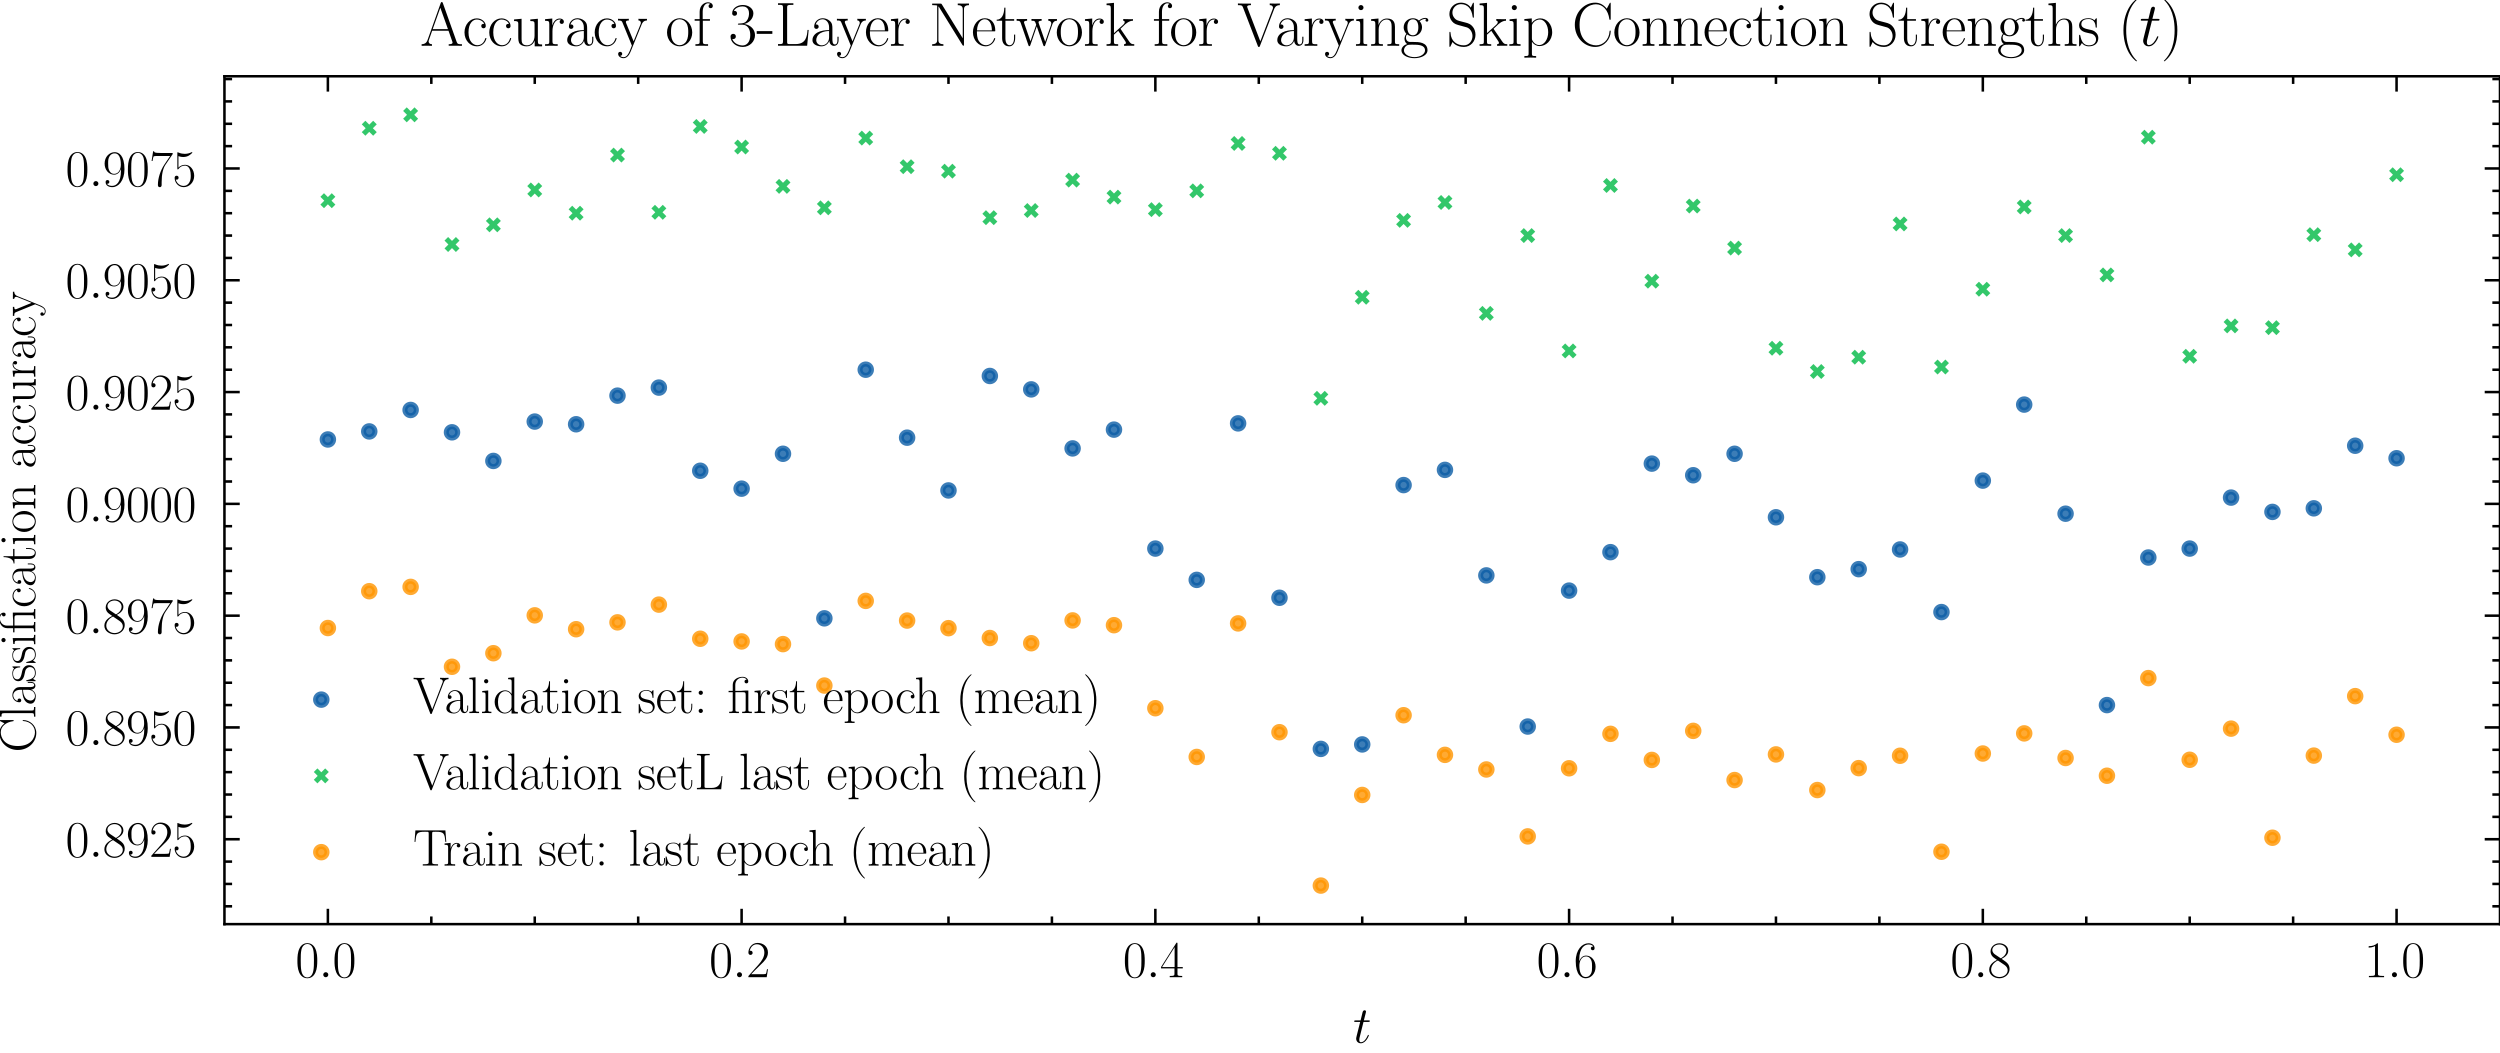 <?xml version="1.0" encoding="utf-8" standalone="no"?>
<!DOCTYPE svg PUBLIC "-//W3C//DTD SVG 1.1//EN"
  "http://www.w3.org/Graphics/SVG/1.1/DTD/svg11.dtd">
<svg xmlns:xlink="http://www.w3.org/1999/xlink" width="490.43pt" height="206.498pt" viewBox="0 0 490.43 206.498" xmlns="http://www.w3.org/2000/svg" version="1.1">
 <defs>
  <style type="text/css">*{stroke-linejoin: round; stroke-linecap: butt}</style>
 </defs>
 <g id="figure_1">
  <g id="patch_1">
   <path d="M 0 206.498 
L 490.43 206.498 
L 490.43 0 
L 0 0 
z
" style="fill: #ffffff"/>
  </g>
  <g id="axes_1">
   <g id="patch_2">
    <path d="M 44.03 181.286 
L 490.43 181.286 
L 490.43 14.966 
L 44.03 14.966 
z
" style="fill: #ffffff"/>
   </g>
   <g id="PathCollection_1">
    <defs>
     <path id="mcbe7664794" d="M 0 1.118 
C 0.297 1.118 0.581 1 0.791 0.791 
C 1 0.581 1.118 0.297 1.118 0 
C 1.118 -0.297 1 -0.581 0.791 -0.791 
C 0.581 -1 0.297 -1.118 0 -1.118 
C -0.297 -1.118 -0.581 -1 -0.791 -0.791 
C -1 -0.581 -1.118 -0.297 -1.118 0 
C -1.118 0.297 -1 0.581 -0.791 0.791 
C -0.581 1 -0.297 1.118 0 1.118 
z
" style="stroke: #0c5da5; stroke-opacity: 0.8"/>
    </defs>
    <g clip-path="url(#p4291471faa)">
     <use xlink:href="#mcbe7664794" x="64.321" y="86.211" style="fill: #0c5da5; fill-opacity: 0.8; stroke: #0c5da5; stroke-opacity: 0.8"/>
     <use xlink:href="#mcbe7664794" x="72.437" y="84.632" style="fill: #0c5da5; fill-opacity: 0.8; stroke: #0c5da5; stroke-opacity: 0.8"/>
     <use xlink:href="#mcbe7664794" x="80.553" y="80.422" style="fill: #0c5da5; fill-opacity: 0.8; stroke: #0c5da5; stroke-opacity: 0.8"/>
     <use xlink:href="#mcbe7664794" x="88.67" y="84.808" style="fill: #0c5da5; fill-opacity: 0.8; stroke: #0c5da5; stroke-opacity: 0.8"/>
     <use xlink:href="#mcbe7664794" x="96.786" y="90.422" style="fill: #0c5da5; fill-opacity: 0.8; stroke: #0c5da5; stroke-opacity: 0.8"/>
     <use xlink:href="#mcbe7664794" x="104.902" y="82.702" style="fill: #0c5da5; fill-opacity: 0.8; stroke: #0c5da5; stroke-opacity: 0.8"/>
     <use xlink:href="#mcbe7664794" x="113.019" y="83.229" style="fill: #0c5da5; fill-opacity: 0.8; stroke: #0c5da5; stroke-opacity: 0.8"/>
     <use xlink:href="#mcbe7664794" x="121.135" y="77.615" style="fill: #0c5da5; fill-opacity: 0.8; stroke: #0c5da5; stroke-opacity: 0.8"/>
     <use xlink:href="#mcbe7664794" x="129.252" y="76.036" style="fill: #0c5da5; fill-opacity: 0.8; stroke: #0c5da5; stroke-opacity: 0.8"/>
     <use xlink:href="#mcbe7664794" x="137.368" y="92.351" style="fill: #0c5da5; fill-opacity: 0.8; stroke: #0c5da5; stroke-opacity: 0.8"/>
     <use xlink:href="#mcbe7664794" x="145.484" y="95.86" style="fill: #0c5da5; fill-opacity: 0.8; stroke: #0c5da5; stroke-opacity: 0.8"/>
     <use xlink:href="#mcbe7664794" x="153.601" y="89.018" style="fill: #0c5da5; fill-opacity: 0.8; stroke: #0c5da5; stroke-opacity: 0.8"/>
     <use xlink:href="#mcbe7664794" x="161.717" y="121.299" style="fill: #0c5da5; fill-opacity: 0.8; stroke: #0c5da5; stroke-opacity: 0.8"/>
     <use xlink:href="#mcbe7664794" x="169.833" y="72.527" style="fill: #0c5da5; fill-opacity: 0.8; stroke: #0c5da5; stroke-opacity: 0.8"/>
     <use xlink:href="#mcbe7664794" x="177.95" y="85.86" style="fill: #0c5da5; fill-opacity: 0.8; stroke: #0c5da5; stroke-opacity: 0.8"/>
     <use xlink:href="#mcbe7664794" x="186.066" y="96.211" style="fill: #0c5da5; fill-opacity: 0.8; stroke: #0c5da5; stroke-opacity: 0.8"/>
     <use xlink:href="#mcbe7664794" x="194.182" y="73.755" style="fill: #0c5da5; fill-opacity: 0.8; stroke: #0c5da5; stroke-opacity: 0.8"/>
     <use xlink:href="#mcbe7664794" x="202.299" y="76.386" style="fill: #0c5da5; fill-opacity: 0.8; stroke: #0c5da5; stroke-opacity: 0.8"/>
     <use xlink:href="#mcbe7664794" x="210.415" y="87.965" style="fill: #0c5da5; fill-opacity: 0.8; stroke: #0c5da5; stroke-opacity: 0.8"/>
     <use xlink:href="#mcbe7664794" x="218.532" y="84.281" style="fill: #0c5da5; fill-opacity: 0.8; stroke: #0c5da5; stroke-opacity: 0.8"/>
     <use xlink:href="#mcbe7664794" x="226.648" y="107.615" style="fill: #0c5da5; fill-opacity: 0.8; stroke: #0c5da5; stroke-opacity: 0.8"/>
     <use xlink:href="#mcbe7664794" x="234.764" y="113.755" style="fill: #0c5da5; fill-opacity: 0.8; stroke: #0c5da5; stroke-opacity: 0.8"/>
     <use xlink:href="#mcbe7664794" x="242.881" y="83.053" style="fill: #0c5da5; fill-opacity: 0.8; stroke: #0c5da5; stroke-opacity: 0.8"/>
     <use xlink:href="#mcbe7664794" x="250.997" y="117.264" style="fill: #0c5da5; fill-opacity: 0.8; stroke: #0c5da5; stroke-opacity: 0.8"/>
     <use xlink:href="#mcbe7664794" x="259.113" y="146.913" style="fill: #0c5da5; fill-opacity: 0.8; stroke: #0c5da5; stroke-opacity: 0.8"/>
     <use xlink:href="#mcbe7664794" x="267.23" y="146.036" style="fill: #0c5da5; fill-opacity: 0.8; stroke: #0c5da5; stroke-opacity: 0.8"/>
     <use xlink:href="#mcbe7664794" x="275.346" y="95.159" style="fill: #0c5da5; fill-opacity: 0.8; stroke: #0c5da5; stroke-opacity: 0.8"/>
     <use xlink:href="#mcbe7664794" x="283.462" y="92.176" style="fill: #0c5da5; fill-opacity: 0.8; stroke: #0c5da5; stroke-opacity: 0.8"/>
     <use xlink:href="#mcbe7664794" x="291.579" y="112.878" style="fill: #0c5da5; fill-opacity: 0.8; stroke: #0c5da5; stroke-opacity: 0.8"/>
     <use xlink:href="#mcbe7664794" x="299.695" y="142.527" style="fill: #0c5da5; fill-opacity: 0.8; stroke: #0c5da5; stroke-opacity: 0.8"/>
     <use xlink:href="#mcbe7664794" x="307.812" y="115.86" style="fill: #0c5da5; fill-opacity: 0.8; stroke: #0c5da5; stroke-opacity: 0.8"/>
     <use xlink:href="#mcbe7664794" x="315.928" y="108.317" style="fill: #0c5da5; fill-opacity: 0.8; stroke: #0c5da5; stroke-opacity: 0.8"/>
     <use xlink:href="#mcbe7664794" x="324.044" y="90.948" style="fill: #0c5da5; fill-opacity: 0.8; stroke: #0c5da5; stroke-opacity: 0.8"/>
     <use xlink:href="#mcbe7664794" x="332.161" y="93.229" style="fill: #0c5da5; fill-opacity: 0.8; stroke: #0c5da5; stroke-opacity: 0.8"/>
     <use xlink:href="#mcbe7664794" x="340.277" y="89.018" style="fill: #0c5da5; fill-opacity: 0.8; stroke: #0c5da5; stroke-opacity: 0.8"/>
     <use xlink:href="#mcbe7664794" x="348.393" y="101.474" style="fill: #0c5da5; fill-opacity: 0.8; stroke: #0c5da5; stroke-opacity: 0.8"/>
     <use xlink:href="#mcbe7664794" x="356.51" y="113.229" style="fill: #0c5da5; fill-opacity: 0.8; stroke: #0c5da5; stroke-opacity: 0.8"/>
     <use xlink:href="#mcbe7664794" x="364.626" y="111.65" style="fill: #0c5da5; fill-opacity: 0.8; stroke: #0c5da5; stroke-opacity: 0.8"/>
     <use xlink:href="#mcbe7664794" x="372.742" y="107.79" style="fill: #0c5da5; fill-opacity: 0.8; stroke: #0c5da5; stroke-opacity: 0.8"/>
     <use xlink:href="#mcbe7664794" x="380.859" y="120.071" style="fill: #0c5da5; fill-opacity: 0.8; stroke: #0c5da5; stroke-opacity: 0.8"/>
     <use xlink:href="#mcbe7664794" x="388.975" y="94.281" style="fill: #0c5da5; fill-opacity: 0.8; stroke: #0c5da5; stroke-opacity: 0.8"/>
     <use xlink:href="#mcbe7664794" x="397.092" y="79.369" style="fill: #0c5da5; fill-opacity: 0.8; stroke: #0c5da5; stroke-opacity: 0.8"/>
     <use xlink:href="#mcbe7664794" x="405.208" y="100.773" style="fill: #0c5da5; fill-opacity: 0.8; stroke: #0c5da5; stroke-opacity: 0.8"/>
     <use xlink:href="#mcbe7664794" x="413.324" y="138.317" style="fill: #0c5da5; fill-opacity: 0.8; stroke: #0c5da5; stroke-opacity: 0.8"/>
     <use xlink:href="#mcbe7664794" x="421.441" y="109.369" style="fill: #0c5da5; fill-opacity: 0.8; stroke: #0c5da5; stroke-opacity: 0.8"/>
     <use xlink:href="#mcbe7664794" x="429.557" y="107.615" style="fill: #0c5da5; fill-opacity: 0.8; stroke: #0c5da5; stroke-opacity: 0.8"/>
     <use xlink:href="#mcbe7664794" x="437.673" y="97.615" style="fill: #0c5da5; fill-opacity: 0.8; stroke: #0c5da5; stroke-opacity: 0.8"/>
     <use xlink:href="#mcbe7664794" x="445.79" y="100.422" style="fill: #0c5da5; fill-opacity: 0.8; stroke: #0c5da5; stroke-opacity: 0.8"/>
     <use xlink:href="#mcbe7664794" x="453.906" y="99.72" style="fill: #0c5da5; fill-opacity: 0.8; stroke: #0c5da5; stroke-opacity: 0.8"/>
     <use xlink:href="#mcbe7664794" x="462.022" y="87.439" style="fill: #0c5da5; fill-opacity: 0.8; stroke: #0c5da5; stroke-opacity: 0.8"/>
     <use xlink:href="#mcbe7664794" x="470.139" y="89.895" style="fill: #0c5da5; fill-opacity: 0.8; stroke: #0c5da5; stroke-opacity: 0.8"/>
    </g>
   </g>
   <g id="PathCollection_2">
    <defs>
     <path id="ma9be72f4ce" d="M -1.118 1.118 
L 1.118 -1.118 
M -1.118 -1.118 
L 1.118 1.118 
" style="stroke: #00b945; stroke-opacity: 0.8"/>
    </defs>
    <g clip-path="url(#p4291471faa)">
     <use xlink:href="#ma9be72f4ce" x="64.321" y="39.369" style="fill: #00b945; fill-opacity: 0.8; stroke: #00b945; stroke-opacity: 0.8"/>
     <use xlink:href="#ma9be72f4ce" x="72.437" y="25.158" style="fill: #00b945; fill-opacity: 0.8; stroke: #00b945; stroke-opacity: 0.8"/>
     <use xlink:href="#ma9be72f4ce" x="80.553" y="22.526" style="fill: #00b945; fill-opacity: 0.8; stroke: #00b945; stroke-opacity: 0.8"/>
     <use xlink:href="#ma9be72f4ce" x="88.67" y="47.965" style="fill: #00b945; fill-opacity: 0.8; stroke: #00b945; stroke-opacity: 0.8"/>
     <use xlink:href="#ma9be72f4ce" x="96.786" y="44.105" style="fill: #00b945; fill-opacity: 0.8; stroke: #00b945; stroke-opacity: 0.8"/>
     <use xlink:href="#ma9be72f4ce" x="104.902" y="37.263" style="fill: #00b945; fill-opacity: 0.8; stroke: #00b945; stroke-opacity: 0.8"/>
     <use xlink:href="#ma9be72f4ce" x="113.019" y="41.825" style="fill: #00b945; fill-opacity: 0.8; stroke: #00b945; stroke-opacity: 0.8"/>
     <use xlink:href="#ma9be72f4ce" x="121.135" y="30.421" style="fill: #00b945; fill-opacity: 0.8; stroke: #00b945; stroke-opacity: 0.8"/>
     <use xlink:href="#ma9be72f4ce" x="129.252" y="41.649" style="fill: #00b945; fill-opacity: 0.8; stroke: #00b945; stroke-opacity: 0.8"/>
     <use xlink:href="#ma9be72f4ce" x="137.368" y="24.807" style="fill: #00b945; fill-opacity: 0.8; stroke: #00b945; stroke-opacity: 0.8"/>
     <use xlink:href="#ma9be72f4ce" x="145.484" y="28.842" style="fill: #00b945; fill-opacity: 0.8; stroke: #00b945; stroke-opacity: 0.8"/>
     <use xlink:href="#ma9be72f4ce" x="153.601" y="36.562" style="fill: #00b945; fill-opacity: 0.8; stroke: #00b945; stroke-opacity: 0.8"/>
     <use xlink:href="#ma9be72f4ce" x="161.717" y="40.772" style="fill: #00b945; fill-opacity: 0.8; stroke: #00b945; stroke-opacity: 0.8"/>
     <use xlink:href="#ma9be72f4ce" x="169.833" y="27.088" style="fill: #00b945; fill-opacity: 0.8; stroke: #00b945; stroke-opacity: 0.8"/>
     <use xlink:href="#ma9be72f4ce" x="177.95" y="32.702" style="fill: #00b945; fill-opacity: 0.8; stroke: #00b945; stroke-opacity: 0.8"/>
     <use xlink:href="#ma9be72f4ce" x="186.066" y="33.579" style="fill: #00b945; fill-opacity: 0.8; stroke: #00b945; stroke-opacity: 0.8"/>
     <use xlink:href="#ma9be72f4ce" x="194.182" y="42.702" style="fill: #00b945; fill-opacity: 0.8; stroke: #00b945; stroke-opacity: 0.8"/>
     <use xlink:href="#ma9be72f4ce" x="202.299" y="41.298" style="fill: #00b945; fill-opacity: 0.8; stroke: #00b945; stroke-opacity: 0.8"/>
     <use xlink:href="#ma9be72f4ce" x="210.415" y="35.333" style="fill: #00b945; fill-opacity: 0.8; stroke: #00b945; stroke-opacity: 0.8"/>
     <use xlink:href="#ma9be72f4ce" x="218.532" y="38.667" style="fill: #00b945; fill-opacity: 0.8; stroke: #00b945; stroke-opacity: 0.8"/>
     <use xlink:href="#ma9be72f4ce" x="226.648" y="41.123" style="fill: #00b945; fill-opacity: 0.8; stroke: #00b945; stroke-opacity: 0.8"/>
     <use xlink:href="#ma9be72f4ce" x="234.764" y="37.439" style="fill: #00b945; fill-opacity: 0.8; stroke: #00b945; stroke-opacity: 0.8"/>
     <use xlink:href="#ma9be72f4ce" x="242.881" y="28.14" style="fill: #00b945; fill-opacity: 0.8; stroke: #00b945; stroke-opacity: 0.8"/>
     <use xlink:href="#ma9be72f4ce" x="250.997" y="30.07" style="fill: #00b945; fill-opacity: 0.8; stroke: #00b945; stroke-opacity: 0.8"/>
     <use xlink:href="#ma9be72f4ce" x="259.113" y="78.141" style="fill: #00b945; fill-opacity: 0.8; stroke: #00b945; stroke-opacity: 0.8"/>
     <use xlink:href="#ma9be72f4ce" x="267.23" y="58.316" style="fill: #00b945; fill-opacity: 0.8; stroke: #00b945; stroke-opacity: 0.8"/>
     <use xlink:href="#ma9be72f4ce" x="275.346" y="43.228" style="fill: #00b945; fill-opacity: 0.8; stroke: #00b945; stroke-opacity: 0.8"/>
     <use xlink:href="#ma9be72f4ce" x="283.462" y="39.719" style="fill: #00b945; fill-opacity: 0.8; stroke: #00b945; stroke-opacity: 0.8"/>
     <use xlink:href="#ma9be72f4ce" x="291.579" y="61.474" style="fill: #00b945; fill-opacity: 0.8; stroke: #00b945; stroke-opacity: 0.8"/>
     <use xlink:href="#ma9be72f4ce" x="299.695" y="46.211" style="fill: #00b945; fill-opacity: 0.8; stroke: #00b945; stroke-opacity: 0.8"/>
     <use xlink:href="#ma9be72f4ce" x="307.812" y="68.843" style="fill: #00b945; fill-opacity: 0.8; stroke: #00b945; stroke-opacity: 0.8"/>
     <use xlink:href="#ma9be72f4ce" x="315.928" y="36.386" style="fill: #00b945; fill-opacity: 0.8; stroke: #00b945; stroke-opacity: 0.8"/>
     <use xlink:href="#ma9be72f4ce" x="324.044" y="55.158" style="fill: #00b945; fill-opacity: 0.8; stroke: #00b945; stroke-opacity: 0.8"/>
     <use xlink:href="#ma9be72f4ce" x="332.161" y="40.421" style="fill: #00b945; fill-opacity: 0.8; stroke: #00b945; stroke-opacity: 0.8"/>
     <use xlink:href="#ma9be72f4ce" x="340.277" y="48.667" style="fill: #00b945; fill-opacity: 0.8; stroke: #00b945; stroke-opacity: 0.8"/>
     <use xlink:href="#ma9be72f4ce" x="348.393" y="68.316" style="fill: #00b945; fill-opacity: 0.8; stroke: #00b945; stroke-opacity: 0.8"/>
     <use xlink:href="#ma9be72f4ce" x="356.51" y="72.878" style="fill: #00b945; fill-opacity: 0.8; stroke: #00b945; stroke-opacity: 0.8"/>
     <use xlink:href="#ma9be72f4ce" x="364.626" y="70.071" style="fill: #00b945; fill-opacity: 0.8; stroke: #00b945; stroke-opacity: 0.8"/>
     <use xlink:href="#ma9be72f4ce" x="372.742" y="43.93" style="fill: #00b945; fill-opacity: 0.8; stroke: #00b945; stroke-opacity: 0.8"/>
     <use xlink:href="#ma9be72f4ce" x="380.859" y="72" style="fill: #00b945; fill-opacity: 0.8; stroke: #00b945; stroke-opacity: 0.8"/>
     <use xlink:href="#ma9be72f4ce" x="388.975" y="56.737" style="fill: #00b945; fill-opacity: 0.8; stroke: #00b945; stroke-opacity: 0.8"/>
     <use xlink:href="#ma9be72f4ce" x="397.092" y="40.597" style="fill: #00b945; fill-opacity: 0.8; stroke: #00b945; stroke-opacity: 0.8"/>
     <use xlink:href="#ma9be72f4ce" x="405.208" y="46.211" style="fill: #00b945; fill-opacity: 0.8; stroke: #00b945; stroke-opacity: 0.8"/>
     <use xlink:href="#ma9be72f4ce" x="413.324" y="53.93" style="fill: #00b945; fill-opacity: 0.8; stroke: #00b945; stroke-opacity: 0.8"/>
     <use xlink:href="#ma9be72f4ce" x="421.441" y="26.912" style="fill: #00b945; fill-opacity: 0.8; stroke: #00b945; stroke-opacity: 0.8"/>
     <use xlink:href="#ma9be72f4ce" x="429.557" y="69.895" style="fill: #00b945; fill-opacity: 0.8; stroke: #00b945; stroke-opacity: 0.8"/>
     <use xlink:href="#ma9be72f4ce" x="437.673" y="63.93" style="fill: #00b945; fill-opacity: 0.8; stroke: #00b945; stroke-opacity: 0.8"/>
     <use xlink:href="#ma9be72f4ce" x="445.79" y="64.281" style="fill: #00b945; fill-opacity: 0.8; stroke: #00b945; stroke-opacity: 0.8"/>
     <use xlink:href="#ma9be72f4ce" x="453.906" y="46.035" style="fill: #00b945; fill-opacity: 0.8; stroke: #00b945; stroke-opacity: 0.8"/>
     <use xlink:href="#ma9be72f4ce" x="462.022" y="49.018" style="fill: #00b945; fill-opacity: 0.8; stroke: #00b945; stroke-opacity: 0.8"/>
     <use xlink:href="#ma9be72f4ce" x="470.139" y="34.281" style="fill: #00b945; fill-opacity: 0.8; stroke: #00b945; stroke-opacity: 0.8"/>
    </g>
   </g>
   <g id="PathCollection_3">
    <defs>
     <path id="m29220ce45b" d="M 0 1.118 
C 0.297 1.118 0.581 1 0.791 0.791 
C 1 0.581 1.118 0.297 1.118 0 
C 1.118 -0.297 1 -0.581 0.791 -0.791 
C 0.581 -1 0.297 -1.118 0 -1.118 
C -0.297 -1.118 -0.581 -1 -0.791 -0.791 
C -1 -0.581 -1.118 -0.297 -1.118 0 
C -1.118 0.297 -1 0.581 -0.791 0.791 
C -0.581 1 -0.297 1.118 0 1.118 
z
" style="stroke: #ff9500; stroke-opacity: 0.8"/>
    </defs>
    <g clip-path="url(#p4291471faa)">
     <use xlink:href="#m29220ce45b" x="64.321" y="123.2" style="fill: #ff9500; fill-opacity: 0.8; stroke: #ff9500; stroke-opacity: 0.8"/>
     <use xlink:href="#m29220ce45b" x="72.437" y="115.977" style="fill: #ff9500; fill-opacity: 0.8; stroke: #ff9500; stroke-opacity: 0.8"/>
     <use xlink:href="#m29220ce45b" x="80.553" y="115.129" style="fill: #ff9500; fill-opacity: 0.8; stroke: #ff9500; stroke-opacity: 0.8"/>
     <use xlink:href="#m29220ce45b" x="88.67" y="130.802" style="fill: #ff9500; fill-opacity: 0.8; stroke: #ff9500; stroke-opacity: 0.8"/>
     <use xlink:href="#m29220ce45b" x="96.786" y="128.141" style="fill: #ff9500; fill-opacity: 0.8; stroke: #ff9500; stroke-opacity: 0.8"/>
     <use xlink:href="#m29220ce45b" x="104.902" y="120.714" style="fill: #ff9500; fill-opacity: 0.8; stroke: #ff9500; stroke-opacity: 0.8"/>
     <use xlink:href="#m29220ce45b" x="113.019" y="123.434" style="fill: #ff9500; fill-opacity: 0.8; stroke: #ff9500; stroke-opacity: 0.8"/>
     <use xlink:href="#m29220ce45b" x="121.135" y="122.089" style="fill: #ff9500; fill-opacity: 0.8; stroke: #ff9500; stroke-opacity: 0.8"/>
     <use xlink:href="#m29220ce45b" x="129.252" y="118.609" style="fill: #ff9500; fill-opacity: 0.8; stroke: #ff9500; stroke-opacity: 0.8"/>
     <use xlink:href="#m29220ce45b" x="137.368" y="125.305" style="fill: #ff9500; fill-opacity: 0.8; stroke: #ff9500; stroke-opacity: 0.8"/>
     <use xlink:href="#m29220ce45b" x="145.484" y="125.831" style="fill: #ff9500; fill-opacity: 0.8; stroke: #ff9500; stroke-opacity: 0.8"/>
     <use xlink:href="#m29220ce45b" x="153.601" y="126.358" style="fill: #ff9500; fill-opacity: 0.8; stroke: #ff9500; stroke-opacity: 0.8"/>
     <use xlink:href="#m29220ce45b" x="161.717" y="134.486" style="fill: #ff9500; fill-opacity: 0.8; stroke: #ff9500; stroke-opacity: 0.8"/>
     <use xlink:href="#m29220ce45b" x="169.833" y="117.878" style="fill: #ff9500; fill-opacity: 0.8; stroke: #ff9500; stroke-opacity: 0.8"/>
     <use xlink:href="#m29220ce45b" x="177.95" y="121.738" style="fill: #ff9500; fill-opacity: 0.8; stroke: #ff9500; stroke-opacity: 0.8"/>
     <use xlink:href="#m29220ce45b" x="186.066" y="123.229" style="fill: #ff9500; fill-opacity: 0.8; stroke: #ff9500; stroke-opacity: 0.8"/>
     <use xlink:href="#m29220ce45b" x="194.182" y="125.159" style="fill: #ff9500; fill-opacity: 0.8; stroke: #ff9500; stroke-opacity: 0.8"/>
     <use xlink:href="#m29220ce45b" x="202.299" y="126.182" style="fill: #ff9500; fill-opacity: 0.8; stroke: #ff9500; stroke-opacity: 0.8"/>
     <use xlink:href="#m29220ce45b" x="210.415" y="121.708" style="fill: #ff9500; fill-opacity: 0.8; stroke: #ff9500; stroke-opacity: 0.8"/>
     <use xlink:href="#m29220ce45b" x="218.532" y="122.644" style="fill: #ff9500; fill-opacity: 0.8; stroke: #ff9500; stroke-opacity: 0.8"/>
     <use xlink:href="#m29220ce45b" x="226.648" y="138.931" style="fill: #ff9500; fill-opacity: 0.8; stroke: #ff9500; stroke-opacity: 0.8"/>
     <use xlink:href="#m29220ce45b" x="234.764" y="148.492" style="fill: #ff9500; fill-opacity: 0.8; stroke: #ff9500; stroke-opacity: 0.8"/>
     <use xlink:href="#m29220ce45b" x="242.881" y="122.293" style="fill: #ff9500; fill-opacity: 0.8; stroke: #ff9500; stroke-opacity: 0.8"/>
     <use xlink:href="#m29220ce45b" x="250.997" y="143.638" style="fill: #ff9500; fill-opacity: 0.8; stroke: #ff9500; stroke-opacity: 0.8"/>
     <use xlink:href="#m29220ce45b" x="259.113" y="173.726" style="fill: #ff9500; fill-opacity: 0.8; stroke: #ff9500; stroke-opacity: 0.8"/>
     <use xlink:href="#m29220ce45b" x="267.23" y="155.948" style="fill: #ff9500; fill-opacity: 0.8; stroke: #ff9500; stroke-opacity: 0.8"/>
     <use xlink:href="#m29220ce45b" x="275.346" y="140.305" style="fill: #ff9500; fill-opacity: 0.8; stroke: #ff9500; stroke-opacity: 0.8"/>
     <use xlink:href="#m29220ce45b" x="283.462" y="148.083" style="fill: #ff9500; fill-opacity: 0.8; stroke: #ff9500; stroke-opacity: 0.8"/>
     <use xlink:href="#m29220ce45b" x="291.579" y="150.948" style="fill: #ff9500; fill-opacity: 0.8; stroke: #ff9500; stroke-opacity: 0.8"/>
     <use xlink:href="#m29220ce45b" x="299.695" y="164.077" style="fill: #ff9500; fill-opacity: 0.8; stroke: #ff9500; stroke-opacity: 0.8"/>
     <use xlink:href="#m29220ce45b" x="307.812" y="150.715" style="fill: #ff9500; fill-opacity: 0.8; stroke: #ff9500; stroke-opacity: 0.8"/>
     <use xlink:href="#m29220ce45b" x="315.928" y="143.96" style="fill: #ff9500; fill-opacity: 0.8; stroke: #ff9500; stroke-opacity: 0.8"/>
     <use xlink:href="#m29220ce45b" x="324.044" y="149.077" style="fill: #ff9500; fill-opacity: 0.8; stroke: #ff9500; stroke-opacity: 0.8"/>
     <use xlink:href="#m29220ce45b" x="332.161" y="143.375" style="fill: #ff9500; fill-opacity: 0.8; stroke: #ff9500; stroke-opacity: 0.8"/>
     <use xlink:href="#m29220ce45b" x="340.277" y="153.024" style="fill: #ff9500; fill-opacity: 0.8; stroke: #ff9500; stroke-opacity: 0.8"/>
     <use xlink:href="#m29220ce45b" x="348.393" y="147.995" style="fill: #ff9500; fill-opacity: 0.8; stroke: #ff9500; stroke-opacity: 0.8"/>
     <use xlink:href="#m29220ce45b" x="356.51" y="154.984" style="fill: #ff9500; fill-opacity: 0.8; stroke: #ff9500; stroke-opacity: 0.8"/>
     <use xlink:href="#m29220ce45b" x="364.626" y="150.685" style="fill: #ff9500; fill-opacity: 0.8; stroke: #ff9500; stroke-opacity: 0.8"/>
     <use xlink:href="#m29220ce45b" x="372.742" y="148.258" style="fill: #ff9500; fill-opacity: 0.8; stroke: #ff9500; stroke-opacity: 0.8"/>
     <use xlink:href="#m29220ce45b" x="380.859" y="167.089" style="fill: #ff9500; fill-opacity: 0.8; stroke: #ff9500; stroke-opacity: 0.8"/>
     <use xlink:href="#m29220ce45b" x="388.975" y="147.82" style="fill: #ff9500; fill-opacity: 0.8; stroke: #ff9500; stroke-opacity: 0.8"/>
     <use xlink:href="#m29220ce45b" x="397.092" y="143.872" style="fill: #ff9500; fill-opacity: 0.8; stroke: #ff9500; stroke-opacity: 0.8"/>
     <use xlink:href="#m29220ce45b" x="405.208" y="148.697" style="fill: #ff9500; fill-opacity: 0.8; stroke: #ff9500; stroke-opacity: 0.8"/>
     <use xlink:href="#m29220ce45b" x="413.324" y="152.177" style="fill: #ff9500; fill-opacity: 0.8; stroke: #ff9500; stroke-opacity: 0.8"/>
     <use xlink:href="#m29220ce45b" x="421.441" y="133.024" style="fill: #ff9500; fill-opacity: 0.8; stroke: #ff9500; stroke-opacity: 0.8"/>
     <use xlink:href="#m29220ce45b" x="429.557" y="149.048" style="fill: #ff9500; fill-opacity: 0.8; stroke: #ff9500; stroke-opacity: 0.8"/>
     <use xlink:href="#m29220ce45b" x="437.673" y="142.937" style="fill: #ff9500; fill-opacity: 0.8; stroke: #ff9500; stroke-opacity: 0.8"/>
     <use xlink:href="#m29220ce45b" x="445.79" y="164.34" style="fill: #ff9500; fill-opacity: 0.8; stroke: #ff9500; stroke-opacity: 0.8"/>
     <use xlink:href="#m29220ce45b" x="453.906" y="148.229" style="fill: #ff9500; fill-opacity: 0.8; stroke: #ff9500; stroke-opacity: 0.8"/>
     <use xlink:href="#m29220ce45b" x="462.022" y="136.562" style="fill: #ff9500; fill-opacity: 0.8; stroke: #ff9500; stroke-opacity: 0.8"/>
     <use xlink:href="#m29220ce45b" x="470.139" y="144.136" style="fill: #ff9500; fill-opacity: 0.8; stroke: #ff9500; stroke-opacity: 0.8"/>
    </g>
   </g>
   <g id="matplotlib.axis_1">
    <g id="xtick_1">
     <g id="line2d_1">
      <defs>
       <path id="md9a9038cc0" d="M 0 0 
L 0 -3 
" style="stroke: #000000; stroke-width: 0.5"/>
      </defs>
      <g>
       <use xlink:href="#md9a9038cc0" x="64.321" y="181.286" style="stroke: #000000; stroke-width: 0.5"/>
      </g>
     </g>
     <g id="line2d_2">
      <defs>
       <path id="m43e91c0e7c" d="M 0 0 
L 0 3 
" style="stroke: #000000; stroke-width: 0.5"/>
      </defs>
      <g>
       <use xlink:href="#m43e91c0e7c" x="64.321" y="14.966" style="stroke: #000000; stroke-width: 0.5"/>
      </g>
     </g>
     <g id="text_1">
      <!-- $\mathdefault{0.0}$ -->
      <g transform="translate(57.956 191.705) scale(0.1 -0.1)">
       <defs>
        <path id="CMR17-30" d="M 2688 2025 
C 2688 2416 2682 3080 2413 3591 
C 2176 4039 1798 4198 1466 4198 
C 1158 4198 768 4058 525 3597 
C 269 3118 243 2524 243 2025 
C 243 1661 250 1106 448 619 
C 723 -39 1216 -128 1466 -128 
C 1760 -128 2208 -7 2470 600 
C 2662 1042 2688 1559 2688 2025 
z
M 1466 -26 
C 1056 -26 813 325 723 812 
C 653 1188 653 1738 653 2096 
C 653 2588 653 2997 736 3387 
C 858 3929 1216 4096 1466 4096 
C 1728 4096 2067 3923 2189 3400 
C 2272 3036 2278 2607 2278 2096 
C 2278 1680 2278 1169 2202 792 
C 2067 95 1690 -26 1466 -26 
z
" transform="scale(0.016)"/>
        <path id="CMMI12-3a" d="M 1178 307 
C 1178 492 1024 619 870 619 
C 685 619 557 466 557 313 
C 557 128 710 0 864 0 
C 1050 0 1178 153 1178 307 
z
" transform="scale(0.016)"/>
       </defs>
       <use xlink:href="#CMR17-30" transform="scale(0.996)"/>
       <use xlink:href="#CMMI12-3a" transform="translate(45.69 0) scale(0.996)"/>
       <use xlink:href="#CMR17-30" transform="translate(72.788 0) scale(0.996)"/>
      </g>
     </g>
    </g>
    <g id="xtick_2">
     <g id="line2d_3">
      <g>
       <use xlink:href="#md9a9038cc0" x="145.484" y="181.286" style="stroke: #000000; stroke-width: 0.5"/>
      </g>
     </g>
     <g id="line2d_4">
      <g>
       <use xlink:href="#m43e91c0e7c" x="145.484" y="14.966" style="stroke: #000000; stroke-width: 0.5"/>
      </g>
     </g>
     <g id="text_2">
      <!-- $\mathdefault{0.2}$ -->
      <g transform="translate(139.119 191.705) scale(0.1 -0.1)">
       <defs>
        <path id="CMR17-32" d="M 2669 989 
L 2554 989 
C 2490 536 2438 459 2413 420 
C 2381 369 1920 369 1830 369 
L 602 369 
C 832 619 1280 1072 1824 1597 
C 2214 1967 2669 2402 2669 3035 
C 2669 3790 2067 4224 1395 4224 
C 691 4224 262 3604 262 3030 
C 262 2780 448 2748 525 2748 
C 589 2748 781 2787 781 3010 
C 781 3207 614 3264 525 3264 
C 486 3264 448 3258 422 3245 
C 544 3790 915 4058 1306 4058 
C 1862 4058 2227 3617 2227 3035 
C 2227 2479 1901 2000 1536 1584 
L 262 146 
L 262 0 
L 2515 0 
L 2669 989 
z
" transform="scale(0.016)"/>
       </defs>
       <use xlink:href="#CMR17-30" transform="scale(0.996)"/>
       <use xlink:href="#CMMI12-3a" transform="translate(45.69 0) scale(0.996)"/>
       <use xlink:href="#CMR17-32" transform="translate(72.788 0) scale(0.996)"/>
      </g>
     </g>
    </g>
    <g id="xtick_3">
     <g id="line2d_5">
      <g>
       <use xlink:href="#md9a9038cc0" x="226.648" y="181.286" style="stroke: #000000; stroke-width: 0.5"/>
      </g>
     </g>
     <g id="line2d_6">
      <g>
       <use xlink:href="#m43e91c0e7c" x="226.648" y="14.966" style="stroke: #000000; stroke-width: 0.5"/>
      </g>
     </g>
     <g id="text_3">
      <!-- $\mathdefault{0.4}$ -->
      <g transform="translate(220.283 191.705) scale(0.1 -0.1)">
       <defs>
        <path id="CMR17-34" d="M 2150 4122 
C 2150 4256 2144 4256 2029 4256 
L 128 1254 
L 128 1088 
L 1779 1088 
L 1779 457 
C 1779 224 1766 160 1318 160 
L 1197 160 
L 1197 0 
C 1402 0 1747 0 1965 0 
C 2182 0 2528 0 2733 0 
L 2733 160 
L 2611 160 
C 2163 160 2150 224 2150 457 
L 2150 1088 
L 2803 1088 
L 2803 1254 
L 2150 1254 
L 2150 4122 
z
M 1798 3703 
L 1798 1254 
L 256 1254 
L 1798 3703 
z
" transform="scale(0.016)"/>
       </defs>
       <use xlink:href="#CMR17-30" transform="scale(0.996)"/>
       <use xlink:href="#CMMI12-3a" transform="translate(45.69 0) scale(0.996)"/>
       <use xlink:href="#CMR17-34" transform="translate(72.788 0) scale(0.996)"/>
      </g>
     </g>
    </g>
    <g id="xtick_4">
     <g id="line2d_7">
      <g>
       <use xlink:href="#md9a9038cc0" x="307.812" y="181.286" style="stroke: #000000; stroke-width: 0.5"/>
      </g>
     </g>
     <g id="line2d_8">
      <g>
       <use xlink:href="#m43e91c0e7c" x="307.812" y="14.966" style="stroke: #000000; stroke-width: 0.5"/>
      </g>
     </g>
     <g id="text_4">
      <!-- $\mathdefault{0.6}$ -->
      <g transform="translate(301.447 191.705) scale(0.1 -0.1)">
       <defs>
        <path id="CMR17-36" d="M 678 2176 
C 678 3690 1395 4032 1811 4032 
C 1946 4032 2272 4009 2400 3776 
C 2298 3776 2106 3776 2106 3553 
C 2106 3381 2246 3323 2336 3323 
C 2394 3323 2566 3348 2566 3560 
C 2566 3954 2246 4179 1805 4179 
C 1043 4179 243 3390 243 1984 
C 243 253 966 -128 1478 -128 
C 2099 -128 2688 427 2688 1283 
C 2688 2081 2170 2662 1517 2662 
C 1126 2662 838 2407 678 1960 
L 678 2176 
z
M 1478 25 
C 691 25 691 1200 691 1436 
C 691 1896 909 2560 1504 2560 
C 1613 2560 1926 2560 2138 2120 
C 2253 1870 2253 1609 2253 1289 
C 2253 944 2253 690 2118 434 
C 1978 171 1773 25 1478 25 
z
" transform="scale(0.016)"/>
       </defs>
       <use xlink:href="#CMR17-30" transform="scale(0.996)"/>
       <use xlink:href="#CMMI12-3a" transform="translate(45.69 0) scale(0.996)"/>
       <use xlink:href="#CMR17-36" transform="translate(72.788 0) scale(0.996)"/>
      </g>
     </g>
    </g>
    <g id="xtick_5">
     <g id="line2d_9">
      <g>
       <use xlink:href="#md9a9038cc0" x="388.975" y="181.286" style="stroke: #000000; stroke-width: 0.5"/>
      </g>
     </g>
     <g id="line2d_10">
      <g>
       <use xlink:href="#m43e91c0e7c" x="388.975" y="14.966" style="stroke: #000000; stroke-width: 0.5"/>
      </g>
     </g>
     <g id="text_5">
      <!-- $\mathdefault{0.8}$ -->
      <g transform="translate(382.61 191.705) scale(0.1 -0.1)">
       <defs>
        <path id="CMR17-38" d="M 1741 2264 
C 2144 2467 2554 2773 2554 3263 
C 2554 3841 1990 4179 1472 4179 
C 890 4179 378 3759 378 3180 
C 378 3021 416 2747 666 2505 
C 730 2442 998 2251 1171 2130 
C 883 1983 211 1634 211 934 
C 211 279 838 -128 1459 -128 
C 2144 -128 2720 362 2720 1010 
C 2720 1590 2330 1857 2074 2029 
L 1741 2264 
z
M 902 2822 
C 851 2854 595 3051 595 3351 
C 595 3739 998 4032 1459 4032 
C 1965 4032 2336 3676 2336 3262 
C 2336 2669 1670 2331 1638 2331 
C 1632 2331 1626 2331 1574 2370 
L 902 2822 
z
M 2080 1519 
C 2176 1449 2483 1240 2483 851 
C 2483 381 2010 25 1472 25 
C 890 25 448 438 448 940 
C 448 1443 838 1862 1280 2060 
L 2080 1519 
z
" transform="scale(0.016)"/>
       </defs>
       <use xlink:href="#CMR17-30" transform="scale(0.996)"/>
       <use xlink:href="#CMMI12-3a" transform="translate(45.69 0) scale(0.996)"/>
       <use xlink:href="#CMR17-38" transform="translate(72.788 0) scale(0.996)"/>
      </g>
     </g>
    </g>
    <g id="xtick_6">
     <g id="line2d_11">
      <g>
       <use xlink:href="#md9a9038cc0" x="470.139" y="181.286" style="stroke: #000000; stroke-width: 0.5"/>
      </g>
     </g>
     <g id="line2d_12">
      <g>
       <use xlink:href="#m43e91c0e7c" x="470.139" y="14.966" style="stroke: #000000; stroke-width: 0.5"/>
      </g>
     </g>
     <g id="text_6">
      <!-- $\mathdefault{1.0}$ -->
      <g transform="translate(463.774 191.705) scale(0.1 -0.1)">
       <defs>
        <path id="CMR17-31" d="M 1702 4058 
C 1702 4192 1696 4192 1606 4192 
C 1357 3916 979 3827 621 3827 
C 602 3827 570 3827 563 3808 
C 557 3795 557 3782 557 3648 
C 755 3648 1088 3686 1344 3839 
L 1344 461 
C 1344 236 1331 160 781 160 
L 589 160 
L 589 0 
C 896 0 1216 0 1523 0 
C 1830 0 2150 0 2458 0 
L 2458 160 
L 2266 160 
C 1715 160 1702 230 1702 458 
L 1702 4058 
z
" transform="scale(0.016)"/>
       </defs>
       <use xlink:href="#CMR17-31" transform="scale(0.996)"/>
       <use xlink:href="#CMMI12-3a" transform="translate(45.69 0) scale(0.996)"/>
       <use xlink:href="#CMR17-30" transform="translate(72.788 0) scale(0.996)"/>
      </g>
     </g>
    </g>
    <g id="xtick_7">
     <g id="line2d_13">
      <defs>
       <path id="mad7be71de5" d="M 0 0 
L 0 -1.5 
" style="stroke: #000000; stroke-width: 0.5"/>
      </defs>
      <g>
       <use xlink:href="#mad7be71de5" x="84.612" y="181.286" style="stroke: #000000; stroke-width: 0.5"/>
      </g>
     </g>
     <g id="line2d_14">
      <defs>
       <path id="m08195a2d31" d="M 0 0 
L 0 1.5 
" style="stroke: #000000; stroke-width: 0.5"/>
      </defs>
      <g>
       <use xlink:href="#m08195a2d31" x="84.612" y="14.966" style="stroke: #000000; stroke-width: 0.5"/>
      </g>
     </g>
    </g>
    <g id="xtick_8">
     <g id="line2d_15">
      <g>
       <use xlink:href="#mad7be71de5" x="104.902" y="181.286" style="stroke: #000000; stroke-width: 0.5"/>
      </g>
     </g>
     <g id="line2d_16">
      <g>
       <use xlink:href="#m08195a2d31" x="104.902" y="14.966" style="stroke: #000000; stroke-width: 0.5"/>
      </g>
     </g>
    </g>
    <g id="xtick_9">
     <g id="line2d_17">
      <g>
       <use xlink:href="#mad7be71de5" x="125.193" y="181.286" style="stroke: #000000; stroke-width: 0.5"/>
      </g>
     </g>
     <g id="line2d_18">
      <g>
       <use xlink:href="#m08195a2d31" x="125.193" y="14.966" style="stroke: #000000; stroke-width: 0.5"/>
      </g>
     </g>
    </g>
    <g id="xtick_10">
     <g id="line2d_19">
      <g>
       <use xlink:href="#mad7be71de5" x="165.775" y="181.286" style="stroke: #000000; stroke-width: 0.5"/>
      </g>
     </g>
     <g id="line2d_20">
      <g>
       <use xlink:href="#m08195a2d31" x="165.775" y="14.966" style="stroke: #000000; stroke-width: 0.5"/>
      </g>
     </g>
    </g>
    <g id="xtick_11">
     <g id="line2d_21">
      <g>
       <use xlink:href="#mad7be71de5" x="186.066" y="181.286" style="stroke: #000000; stroke-width: 0.5"/>
      </g>
     </g>
     <g id="line2d_22">
      <g>
       <use xlink:href="#m08195a2d31" x="186.066" y="14.966" style="stroke: #000000; stroke-width: 0.5"/>
      </g>
     </g>
    </g>
    <g id="xtick_12">
     <g id="line2d_23">
      <g>
       <use xlink:href="#mad7be71de5" x="206.357" y="181.286" style="stroke: #000000; stroke-width: 0.5"/>
      </g>
     </g>
     <g id="line2d_24">
      <g>
       <use xlink:href="#m08195a2d31" x="206.357" y="14.966" style="stroke: #000000; stroke-width: 0.5"/>
      </g>
     </g>
    </g>
    <g id="xtick_13">
     <g id="line2d_25">
      <g>
       <use xlink:href="#mad7be71de5" x="246.939" y="181.286" style="stroke: #000000; stroke-width: 0.5"/>
      </g>
     </g>
     <g id="line2d_26">
      <g>
       <use xlink:href="#m08195a2d31" x="246.939" y="14.966" style="stroke: #000000; stroke-width: 0.5"/>
      </g>
     </g>
    </g>
    <g id="xtick_14">
     <g id="line2d_27">
      <g>
       <use xlink:href="#mad7be71de5" x="267.23" y="181.286" style="stroke: #000000; stroke-width: 0.5"/>
      </g>
     </g>
     <g id="line2d_28">
      <g>
       <use xlink:href="#m08195a2d31" x="267.23" y="14.966" style="stroke: #000000; stroke-width: 0.5"/>
      </g>
     </g>
    </g>
    <g id="xtick_15">
     <g id="line2d_29">
      <g>
       <use xlink:href="#mad7be71de5" x="287.521" y="181.286" style="stroke: #000000; stroke-width: 0.5"/>
      </g>
     </g>
     <g id="line2d_30">
      <g>
       <use xlink:href="#m08195a2d31" x="287.521" y="14.966" style="stroke: #000000; stroke-width: 0.5"/>
      </g>
     </g>
    </g>
    <g id="xtick_16">
     <g id="line2d_31">
      <g>
       <use xlink:href="#mad7be71de5" x="328.102" y="181.286" style="stroke: #000000; stroke-width: 0.5"/>
      </g>
     </g>
     <g id="line2d_32">
      <g>
       <use xlink:href="#m08195a2d31" x="328.102" y="14.966" style="stroke: #000000; stroke-width: 0.5"/>
      </g>
     </g>
    </g>
    <g id="xtick_17">
     <g id="line2d_33">
      <g>
       <use xlink:href="#mad7be71de5" x="348.393" y="181.286" style="stroke: #000000; stroke-width: 0.5"/>
      </g>
     </g>
     <g id="line2d_34">
      <g>
       <use xlink:href="#m08195a2d31" x="348.393" y="14.966" style="stroke: #000000; stroke-width: 0.5"/>
      </g>
     </g>
    </g>
    <g id="xtick_18">
     <g id="line2d_35">
      <g>
       <use xlink:href="#mad7be71de5" x="368.684" y="181.286" style="stroke: #000000; stroke-width: 0.5"/>
      </g>
     </g>
     <g id="line2d_36">
      <g>
       <use xlink:href="#m08195a2d31" x="368.684" y="14.966" style="stroke: #000000; stroke-width: 0.5"/>
      </g>
     </g>
    </g>
    <g id="xtick_19">
     <g id="line2d_37">
      <g>
       <use xlink:href="#mad7be71de5" x="409.266" y="181.286" style="stroke: #000000; stroke-width: 0.5"/>
      </g>
     </g>
     <g id="line2d_38">
      <g>
       <use xlink:href="#m08195a2d31" x="409.266" y="14.966" style="stroke: #000000; stroke-width: 0.5"/>
      </g>
     </g>
    </g>
    <g id="xtick_20">
     <g id="line2d_39">
      <g>
       <use xlink:href="#mad7be71de5" x="429.557" y="181.286" style="stroke: #000000; stroke-width: 0.5"/>
      </g>
     </g>
     <g id="line2d_40">
      <g>
       <use xlink:href="#m08195a2d31" x="429.557" y="14.966" style="stroke: #000000; stroke-width: 0.5"/>
      </g>
     </g>
    </g>
    <g id="xtick_21">
     <g id="line2d_41">
      <g>
       <use xlink:href="#mad7be71de5" x="449.848" y="181.286" style="stroke: #000000; stroke-width: 0.5"/>
      </g>
     </g>
     <g id="line2d_42">
      <g>
       <use xlink:href="#m08195a2d31" x="449.848" y="14.966" style="stroke: #000000; stroke-width: 0.5"/>
      </g>
     </g>
    </g>
    <g id="text_7">
     <!-- $t$ -->
     <g transform="translate(265.431 204.561) scale(0.1 -0.1)">
      <defs>
       <path id="CMMI12-74" d="M 1286 2566 
L 1875 2566 
C 1997 2566 2061 2566 2061 2681 
C 2061 2752 2022 2752 1894 2752 
L 1331 2752 
L 1568 3692 
C 1594 3781 1594 3794 1594 3840 
C 1594 3943 1510 4000 1427 4000 
C 1376 4000 1229 3981 1178 3775 
L 928 2752 
L 326 2752 
C 198 2752 141 2752 141 2630 
C 141 2566 186 2566 307 2566 
L 877 2566 
L 454 881 
C 403 658 384 594 384 511 
C 384 211 595 -64 954 -64 
C 1600 -64 1946 868 1946 912 
C 1946 951 1920 970 1882 970 
C 1869 970 1843 970 1830 944 
C 1824 938 1818 931 1773 829 
C 1638 511 1344 64 973 64 
C 781 64 768 224 768 364 
C 768 370 768 492 787 568 
L 1286 2566 
z
" transform="scale(0.016)"/>
      </defs>
      <use xlink:href="#CMMI12-74" transform="scale(0.996)"/>
     </g>
    </g>
   </g>
   <g id="matplotlib.axis_2">
    <g id="ytick_1">
     <g id="line2d_43">
      <defs>
       <path id="m3b963ad11e" d="M 0 0 
L 3 0 
" style="stroke: #000000; stroke-width: 0.5"/>
      </defs>
      <g>
       <use xlink:href="#m3b963ad11e" x="44.03" y="164.633" style="stroke: #000000; stroke-width: 0.5"/>
      </g>
     </g>
     <g id="line2d_44">
      <defs>
       <path id="m33f6b7ec8f" d="M 0 0 
L -3 0 
" style="stroke: #000000; stroke-width: 0.5"/>
      </defs>
      <g>
       <use xlink:href="#m33f6b7ec8f" x="490.43" y="164.633" style="stroke: #000000; stroke-width: 0.5"/>
      </g>
     </g>
     <g id="text_8">
      <!-- $\mathdefault{0.8925}$ -->
      <g transform="translate(12.856 168.092) scale(0.1 -0.1)">
       <defs>
        <path id="CMR17-39" d="M 2253 1864 
C 2253 464 1670 31 1190 31 
C 1043 31 685 31 538 294 
C 704 268 826 357 826 518 
C 826 692 685 749 595 749 
C 538 749 365 723 365 506 
C 365 71 742 -128 1203 -128 
C 1939 -128 2688 674 2688 2073 
C 2688 3817 1971 4179 1485 4179 
C 851 4179 243 3628 243 2778 
C 243 1991 762 1408 1414 1408 
C 1952 1408 2189 1903 2253 2112 
L 2253 1864 
z
M 1427 1510 
C 1254 1510 1011 1542 813 1922 
C 678 2169 678 2461 678 2771 
C 678 3146 678 3405 858 3684 
C 947 3817 1114 4032 1485 4032 
C 2240 4032 2240 2885 2240 2632 
C 2240 2182 2035 1510 1427 1510 
z
" transform="scale(0.016)"/>
        <path id="CMR17-35" d="M 730 3692 
C 794 3666 1056 3584 1325 3584 
C 1920 3584 2246 3911 2432 4100 
C 2432 4157 2432 4192 2394 4192 
C 2387 4192 2374 4192 2323 4163 
C 2099 4058 1837 3973 1517 3973 
C 1325 3973 1037 3999 723 4139 
C 653 4171 640 4171 634 4171 
C 602 4171 595 4164 595 4037 
L 595 2203 
C 595 2089 595 2057 659 2057 
C 691 2057 704 2070 736 2114 
C 941 2401 1222 2522 1542 2522 
C 1766 2522 2246 2382 2246 1289 
C 2246 1085 2246 715 2054 421 
C 1894 159 1645 25 1370 25 
C 947 25 518 320 403 814 
C 429 807 480 795 506 795 
C 589 795 749 840 749 1038 
C 749 1210 627 1280 506 1280 
C 358 1280 262 1190 262 1011 
C 262 454 704 -128 1382 -128 
C 2042 -128 2669 440 2669 1264 
C 2669 2030 2170 2624 1549 2624 
C 1222 2624 947 2503 730 2274 
L 730 3692 
z
" transform="scale(0.016)"/>
       </defs>
       <use xlink:href="#CMR17-30" transform="scale(0.996)"/>
       <use xlink:href="#CMMI12-3a" transform="translate(45.69 0) scale(0.996)"/>
       <use xlink:href="#CMR17-38" transform="translate(72.788 0) scale(0.996)"/>
       <use xlink:href="#CMR17-39" transform="translate(118.478 0) scale(0.996)"/>
       <use xlink:href="#CMR17-32" transform="translate(164.169 0) scale(0.996)"/>
       <use xlink:href="#CMR17-35" transform="translate(209.859 0) scale(0.996)"/>
      </g>
     </g>
    </g>
    <g id="ytick_2">
     <g id="line2d_45">
      <g>
       <use xlink:href="#m3b963ad11e" x="44.03" y="142.703" style="stroke: #000000; stroke-width: 0.5"/>
      </g>
     </g>
     <g id="line2d_46">
      <g>
       <use xlink:href="#m33f6b7ec8f" x="490.43" y="142.703" style="stroke: #000000; stroke-width: 0.5"/>
      </g>
     </g>
     <g id="text_9">
      <!-- $\mathdefault{0.8950}$ -->
      <g transform="translate(12.856 146.162) scale(0.1 -0.1)">
       <use xlink:href="#CMR17-30" transform="scale(0.996)"/>
       <use xlink:href="#CMMI12-3a" transform="translate(45.69 0) scale(0.996)"/>
       <use xlink:href="#CMR17-38" transform="translate(72.788 0) scale(0.996)"/>
       <use xlink:href="#CMR17-39" transform="translate(118.478 0) scale(0.996)"/>
       <use xlink:href="#CMR17-35" transform="translate(164.169 0) scale(0.996)"/>
       <use xlink:href="#CMR17-30" transform="translate(209.859 0) scale(0.996)"/>
      </g>
     </g>
    </g>
    <g id="ytick_3">
     <g id="line2d_47">
      <g>
       <use xlink:href="#m3b963ad11e" x="44.03" y="120.773" style="stroke: #000000; stroke-width: 0.5"/>
      </g>
     </g>
     <g id="line2d_48">
      <g>
       <use xlink:href="#m33f6b7ec8f" x="490.43" y="120.773" style="stroke: #000000; stroke-width: 0.5"/>
      </g>
     </g>
     <g id="text_10">
      <!-- $\mathdefault{0.8975}$ -->
      <g transform="translate(12.856 124.232) scale(0.1 -0.1)">
       <defs>
        <path id="CMR17-37" d="M 2886 3941 
L 2886 4081 
L 1382 4081 
C 634 4081 621 4165 595 4288 
L 480 4288 
L 294 3094 
L 410 3094 
C 429 3215 474 3540 550 3661 
C 589 3712 1062 3712 1171 3712 
L 2579 3712 
L 1869 2661 
C 1395 1954 1069 999 1069 165 
C 1069 89 1069 -128 1299 -128 
C 1530 -128 1530 89 1530 171 
L 1530 465 
C 1530 1508 1709 2196 2003 2636 
L 2886 3941 
z
" transform="scale(0.016)"/>
       </defs>
       <use xlink:href="#CMR17-30" transform="scale(0.996)"/>
       <use xlink:href="#CMMI12-3a" transform="translate(45.69 0) scale(0.996)"/>
       <use xlink:href="#CMR17-38" transform="translate(72.788 0) scale(0.996)"/>
       <use xlink:href="#CMR17-39" transform="translate(118.478 0) scale(0.996)"/>
       <use xlink:href="#CMR17-37" transform="translate(164.169 0) scale(0.996)"/>
       <use xlink:href="#CMR17-35" transform="translate(209.859 0) scale(0.996)"/>
      </g>
     </g>
    </g>
    <g id="ytick_4">
     <g id="line2d_49">
      <g>
       <use xlink:href="#m3b963ad11e" x="44.03" y="98.843" style="stroke: #000000; stroke-width: 0.5"/>
      </g>
     </g>
     <g id="line2d_50">
      <g>
       <use xlink:href="#m33f6b7ec8f" x="490.43" y="98.843" style="stroke: #000000; stroke-width: 0.5"/>
      </g>
     </g>
     <g id="text_11">
      <!-- $\mathdefault{0.9000}$ -->
      <g transform="translate(12.856 102.302) scale(0.1 -0.1)">
       <use xlink:href="#CMR17-30" transform="scale(0.996)"/>
       <use xlink:href="#CMMI12-3a" transform="translate(45.69 0) scale(0.996)"/>
       <use xlink:href="#CMR17-39" transform="translate(72.788 0) scale(0.996)"/>
       <use xlink:href="#CMR17-30" transform="translate(118.478 0) scale(0.996)"/>
       <use xlink:href="#CMR17-30" transform="translate(164.169 0) scale(0.996)"/>
       <use xlink:href="#CMR17-30" transform="translate(209.859 0) scale(0.996)"/>
      </g>
     </g>
    </g>
    <g id="ytick_5">
     <g id="line2d_51">
      <g>
       <use xlink:href="#m3b963ad11e" x="44.03" y="76.913" style="stroke: #000000; stroke-width: 0.5"/>
      </g>
     </g>
     <g id="line2d_52">
      <g>
       <use xlink:href="#m33f6b7ec8f" x="490.43" y="76.913" style="stroke: #000000; stroke-width: 0.5"/>
      </g>
     </g>
     <g id="text_12">
      <!-- $\mathdefault{0.9025}$ -->
      <g transform="translate(12.856 80.372) scale(0.1 -0.1)">
       <use xlink:href="#CMR17-30" transform="scale(0.996)"/>
       <use xlink:href="#CMMI12-3a" transform="translate(45.69 0) scale(0.996)"/>
       <use xlink:href="#CMR17-39" transform="translate(72.788 0) scale(0.996)"/>
       <use xlink:href="#CMR17-30" transform="translate(118.478 0) scale(0.996)"/>
       <use xlink:href="#CMR17-32" transform="translate(164.169 0) scale(0.996)"/>
       <use xlink:href="#CMR17-35" transform="translate(209.859 0) scale(0.996)"/>
      </g>
     </g>
    </g>
    <g id="ytick_6">
     <g id="line2d_53">
      <g>
       <use xlink:href="#m3b963ad11e" x="44.03" y="54.983" style="stroke: #000000; stroke-width: 0.5"/>
      </g>
     </g>
     <g id="line2d_54">
      <g>
       <use xlink:href="#m33f6b7ec8f" x="490.43" y="54.983" style="stroke: #000000; stroke-width: 0.5"/>
      </g>
     </g>
     <g id="text_13">
      <!-- $\mathdefault{0.9050}$ -->
      <g transform="translate(12.856 58.442) scale(0.1 -0.1)">
       <use xlink:href="#CMR17-30" transform="scale(0.996)"/>
       <use xlink:href="#CMMI12-3a" transform="translate(45.69 0) scale(0.996)"/>
       <use xlink:href="#CMR17-39" transform="translate(72.788 0) scale(0.996)"/>
       <use xlink:href="#CMR17-30" transform="translate(118.478 0) scale(0.996)"/>
       <use xlink:href="#CMR17-35" transform="translate(164.169 0) scale(0.996)"/>
       <use xlink:href="#CMR17-30" transform="translate(209.859 0) scale(0.996)"/>
      </g>
     </g>
    </g>
    <g id="ytick_7">
     <g id="line2d_55">
      <g>
       <use xlink:href="#m3b963ad11e" x="44.03" y="33.053" style="stroke: #000000; stroke-width: 0.5"/>
      </g>
     </g>
     <g id="line2d_56">
      <g>
       <use xlink:href="#m33f6b7ec8f" x="490.43" y="33.053" style="stroke: #000000; stroke-width: 0.5"/>
      </g>
     </g>
     <g id="text_14">
      <!-- $\mathdefault{0.9075}$ -->
      <g transform="translate(12.856 36.512) scale(0.1 -0.1)">
       <use xlink:href="#CMR17-30" transform="scale(0.996)"/>
       <use xlink:href="#CMMI12-3a" transform="translate(45.69 0) scale(0.996)"/>
       <use xlink:href="#CMR17-39" transform="translate(72.788 0) scale(0.996)"/>
       <use xlink:href="#CMR17-30" transform="translate(118.478 0) scale(0.996)"/>
       <use xlink:href="#CMR17-37" transform="translate(164.169 0) scale(0.996)"/>
       <use xlink:href="#CMR17-35" transform="translate(209.859 0) scale(0.996)"/>
      </g>
     </g>
    </g>
    <g id="ytick_8">
     <g id="line2d_57">
      <defs>
       <path id="me34df80a93" d="M 0 0 
L 1.5 0 
" style="stroke: #000000; stroke-width: 0.5"/>
      </defs>
      <g>
       <use xlink:href="#me34df80a93" x="44.03" y="177.791" style="stroke: #000000; stroke-width: 0.5"/>
      </g>
     </g>
     <g id="line2d_58">
      <defs>
       <path id="m71775c410b" d="M 0 0 
L -1.5 0 
" style="stroke: #000000; stroke-width: 0.5"/>
      </defs>
      <g>
       <use xlink:href="#m71775c410b" x="490.43" y="177.791" style="stroke: #000000; stroke-width: 0.5"/>
      </g>
     </g>
    </g>
    <g id="ytick_9">
     <g id="line2d_59">
      <g>
       <use xlink:href="#me34df80a93" x="44.03" y="173.405" style="stroke: #000000; stroke-width: 0.5"/>
      </g>
     </g>
     <g id="line2d_60">
      <g>
       <use xlink:href="#m71775c410b" x="490.43" y="173.405" style="stroke: #000000; stroke-width: 0.5"/>
      </g>
     </g>
    </g>
    <g id="ytick_10">
     <g id="line2d_61">
      <g>
       <use xlink:href="#me34df80a93" x="44.03" y="169.019" style="stroke: #000000; stroke-width: 0.5"/>
      </g>
     </g>
     <g id="line2d_62">
      <g>
       <use xlink:href="#m71775c410b" x="490.43" y="169.019" style="stroke: #000000; stroke-width: 0.5"/>
      </g>
     </g>
    </g>
    <g id="ytick_11">
     <g id="line2d_63">
      <g>
       <use xlink:href="#me34df80a93" x="44.03" y="160.247" style="stroke: #000000; stroke-width: 0.5"/>
      </g>
     </g>
     <g id="line2d_64">
      <g>
       <use xlink:href="#m71775c410b" x="490.43" y="160.247" style="stroke: #000000; stroke-width: 0.5"/>
      </g>
     </g>
    </g>
    <g id="ytick_12">
     <g id="line2d_65">
      <g>
       <use xlink:href="#me34df80a93" x="44.03" y="155.861" style="stroke: #000000; stroke-width: 0.5"/>
      </g>
     </g>
     <g id="line2d_66">
      <g>
       <use xlink:href="#m71775c410b" x="490.43" y="155.861" style="stroke: #000000; stroke-width: 0.5"/>
      </g>
     </g>
    </g>
    <g id="ytick_13">
     <g id="line2d_67">
      <g>
       <use xlink:href="#me34df80a93" x="44.03" y="151.475" style="stroke: #000000; stroke-width: 0.5"/>
      </g>
     </g>
     <g id="line2d_68">
      <g>
       <use xlink:href="#m71775c410b" x="490.43" y="151.475" style="stroke: #000000; stroke-width: 0.5"/>
      </g>
     </g>
    </g>
    <g id="ytick_14">
     <g id="line2d_69">
      <g>
       <use xlink:href="#me34df80a93" x="44.03" y="147.089" style="stroke: #000000; stroke-width: 0.5"/>
      </g>
     </g>
     <g id="line2d_70">
      <g>
       <use xlink:href="#m71775c410b" x="490.43" y="147.089" style="stroke: #000000; stroke-width: 0.5"/>
      </g>
     </g>
    </g>
    <g id="ytick_15">
     <g id="line2d_71">
      <g>
       <use xlink:href="#me34df80a93" x="44.03" y="138.317" style="stroke: #000000; stroke-width: 0.5"/>
      </g>
     </g>
     <g id="line2d_72">
      <g>
       <use xlink:href="#m71775c410b" x="490.43" y="138.317" style="stroke: #000000; stroke-width: 0.5"/>
      </g>
     </g>
    </g>
    <g id="ytick_16">
     <g id="line2d_73">
      <g>
       <use xlink:href="#me34df80a93" x="44.03" y="133.931" style="stroke: #000000; stroke-width: 0.5"/>
      </g>
     </g>
     <g id="line2d_74">
      <g>
       <use xlink:href="#m71775c410b" x="490.43" y="133.931" style="stroke: #000000; stroke-width: 0.5"/>
      </g>
     </g>
    </g>
    <g id="ytick_17">
     <g id="line2d_75">
      <g>
       <use xlink:href="#me34df80a93" x="44.03" y="129.545" style="stroke: #000000; stroke-width: 0.5"/>
      </g>
     </g>
     <g id="line2d_76">
      <g>
       <use xlink:href="#m71775c410b" x="490.43" y="129.545" style="stroke: #000000; stroke-width: 0.5"/>
      </g>
     </g>
    </g>
    <g id="ytick_18">
     <g id="line2d_77">
      <g>
       <use xlink:href="#me34df80a93" x="44.03" y="125.159" style="stroke: #000000; stroke-width: 0.5"/>
      </g>
     </g>
     <g id="line2d_78">
      <g>
       <use xlink:href="#m71775c410b" x="490.43" y="125.159" style="stroke: #000000; stroke-width: 0.5"/>
      </g>
     </g>
    </g>
    <g id="ytick_19">
     <g id="line2d_79">
      <g>
       <use xlink:href="#me34df80a93" x="44.03" y="116.387" style="stroke: #000000; stroke-width: 0.5"/>
      </g>
     </g>
     <g id="line2d_80">
      <g>
       <use xlink:href="#m71775c410b" x="490.43" y="116.387" style="stroke: #000000; stroke-width: 0.5"/>
      </g>
     </g>
    </g>
    <g id="ytick_20">
     <g id="line2d_81">
      <g>
       <use xlink:href="#me34df80a93" x="44.03" y="112.001" style="stroke: #000000; stroke-width: 0.5"/>
      </g>
     </g>
     <g id="line2d_82">
      <g>
       <use xlink:href="#m71775c410b" x="490.43" y="112.001" style="stroke: #000000; stroke-width: 0.5"/>
      </g>
     </g>
    </g>
    <g id="ytick_21">
     <g id="line2d_83">
      <g>
       <use xlink:href="#me34df80a93" x="44.03" y="107.615" style="stroke: #000000; stroke-width: 0.5"/>
      </g>
     </g>
     <g id="line2d_84">
      <g>
       <use xlink:href="#m71775c410b" x="490.43" y="107.615" style="stroke: #000000; stroke-width: 0.5"/>
      </g>
     </g>
    </g>
    <g id="ytick_22">
     <g id="line2d_85">
      <g>
       <use xlink:href="#me34df80a93" x="44.03" y="103.229" style="stroke: #000000; stroke-width: 0.5"/>
      </g>
     </g>
     <g id="line2d_86">
      <g>
       <use xlink:href="#m71775c410b" x="490.43" y="103.229" style="stroke: #000000; stroke-width: 0.5"/>
      </g>
     </g>
    </g>
    <g id="ytick_23">
     <g id="line2d_87">
      <g>
       <use xlink:href="#me34df80a93" x="44.03" y="94.457" style="stroke: #000000; stroke-width: 0.5"/>
      </g>
     </g>
     <g id="line2d_88">
      <g>
       <use xlink:href="#m71775c410b" x="490.43" y="94.457" style="stroke: #000000; stroke-width: 0.5"/>
      </g>
     </g>
    </g>
    <g id="ytick_24">
     <g id="line2d_89">
      <g>
       <use xlink:href="#me34df80a93" x="44.03" y="90.071" style="stroke: #000000; stroke-width: 0.5"/>
      </g>
     </g>
     <g id="line2d_90">
      <g>
       <use xlink:href="#m71775c410b" x="490.43" y="90.071" style="stroke: #000000; stroke-width: 0.5"/>
      </g>
     </g>
    </g>
    <g id="ytick_25">
     <g id="line2d_91">
      <g>
       <use xlink:href="#me34df80a93" x="44.03" y="85.685" style="stroke: #000000; stroke-width: 0.5"/>
      </g>
     </g>
     <g id="line2d_92">
      <g>
       <use xlink:href="#m71775c410b" x="490.43" y="85.685" style="stroke: #000000; stroke-width: 0.5"/>
      </g>
     </g>
    </g>
    <g id="ytick_26">
     <g id="line2d_93">
      <g>
       <use xlink:href="#me34df80a93" x="44.03" y="81.299" style="stroke: #000000; stroke-width: 0.5"/>
      </g>
     </g>
     <g id="line2d_94">
      <g>
       <use xlink:href="#m71775c410b" x="490.43" y="81.299" style="stroke: #000000; stroke-width: 0.5"/>
      </g>
     </g>
    </g>
    <g id="ytick_27">
     <g id="line2d_95">
      <g>
       <use xlink:href="#me34df80a93" x="44.03" y="72.527" style="stroke: #000000; stroke-width: 0.5"/>
      </g>
     </g>
     <g id="line2d_96">
      <g>
       <use xlink:href="#m71775c410b" x="490.43" y="72.527" style="stroke: #000000; stroke-width: 0.5"/>
      </g>
     </g>
    </g>
    <g id="ytick_28">
     <g id="line2d_97">
      <g>
       <use xlink:href="#me34df80a93" x="44.03" y="68.141" style="stroke: #000000; stroke-width: 0.5"/>
      </g>
     </g>
     <g id="line2d_98">
      <g>
       <use xlink:href="#m71775c410b" x="490.43" y="68.141" style="stroke: #000000; stroke-width: 0.5"/>
      </g>
     </g>
    </g>
    <g id="ytick_29">
     <g id="line2d_99">
      <g>
       <use xlink:href="#me34df80a93" x="44.03" y="63.755" style="stroke: #000000; stroke-width: 0.5"/>
      </g>
     </g>
     <g id="line2d_100">
      <g>
       <use xlink:href="#m71775c410b" x="490.43" y="63.755" style="stroke: #000000; stroke-width: 0.5"/>
      </g>
     </g>
    </g>
    <g id="ytick_30">
     <g id="line2d_101">
      <g>
       <use xlink:href="#me34df80a93" x="44.03" y="59.369" style="stroke: #000000; stroke-width: 0.5"/>
      </g>
     </g>
     <g id="line2d_102">
      <g>
       <use xlink:href="#m71775c410b" x="490.43" y="59.369" style="stroke: #000000; stroke-width: 0.5"/>
      </g>
     </g>
    </g>
    <g id="ytick_31">
     <g id="line2d_103">
      <g>
       <use xlink:href="#me34df80a93" x="44.03" y="50.597" style="stroke: #000000; stroke-width: 0.5"/>
      </g>
     </g>
     <g id="line2d_104">
      <g>
       <use xlink:href="#m71775c410b" x="490.43" y="50.597" style="stroke: #000000; stroke-width: 0.5"/>
      </g>
     </g>
    </g>
    <g id="ytick_32">
     <g id="line2d_105">
      <g>
       <use xlink:href="#me34df80a93" x="44.03" y="46.211" style="stroke: #000000; stroke-width: 0.5"/>
      </g>
     </g>
     <g id="line2d_106">
      <g>
       <use xlink:href="#m71775c410b" x="490.43" y="46.211" style="stroke: #000000; stroke-width: 0.5"/>
      </g>
     </g>
    </g>
    <g id="ytick_33">
     <g id="line2d_107">
      <g>
       <use xlink:href="#me34df80a93" x="44.03" y="41.825" style="stroke: #000000; stroke-width: 0.5"/>
      </g>
     </g>
     <g id="line2d_108">
      <g>
       <use xlink:href="#m71775c410b" x="490.43" y="41.825" style="stroke: #000000; stroke-width: 0.5"/>
      </g>
     </g>
    </g>
    <g id="ytick_34">
     <g id="line2d_109">
      <g>
       <use xlink:href="#me34df80a93" x="44.03" y="37.439" style="stroke: #000000; stroke-width: 0.5"/>
      </g>
     </g>
     <g id="line2d_110">
      <g>
       <use xlink:href="#m71775c410b" x="490.43" y="37.439" style="stroke: #000000; stroke-width: 0.5"/>
      </g>
     </g>
    </g>
    <g id="ytick_35">
     <g id="line2d_111">
      <g>
       <use xlink:href="#me34df80a93" x="44.03" y="28.667" style="stroke: #000000; stroke-width: 0.5"/>
      </g>
     </g>
     <g id="line2d_112">
      <g>
       <use xlink:href="#m71775c410b" x="490.43" y="28.667" style="stroke: #000000; stroke-width: 0.5"/>
      </g>
     </g>
    </g>
    <g id="ytick_36">
     <g id="line2d_113">
      <g>
       <use xlink:href="#me34df80a93" x="44.03" y="24.281" style="stroke: #000000; stroke-width: 0.5"/>
      </g>
     </g>
     <g id="line2d_114">
      <g>
       <use xlink:href="#m71775c410b" x="490.43" y="24.281" style="stroke: #000000; stroke-width: 0.5"/>
      </g>
     </g>
    </g>
    <g id="ytick_37">
     <g id="line2d_115">
      <g>
       <use xlink:href="#me34df80a93" x="44.03" y="19.895" style="stroke: #000000; stroke-width: 0.5"/>
      </g>
     </g>
     <g id="line2d_116">
      <g>
       <use xlink:href="#m71775c410b" x="490.43" y="19.895" style="stroke: #000000; stroke-width: 0.5"/>
      </g>
     </g>
    </g>
    <g id="ytick_38">
     <g id="line2d_117">
      <g>
       <use xlink:href="#me34df80a93" x="44.03" y="15.509" style="stroke: #000000; stroke-width: 0.5"/>
      </g>
     </g>
     <g id="line2d_118">
      <g>
       <use xlink:href="#m71775c410b" x="490.43" y="15.509" style="stroke: #000000; stroke-width: 0.5"/>
      </g>
     </g>
    </g>
    <g id="text_15">
     <!-- Classification accuracy -->
     <g transform="translate(6.918 147.594) rotate(-90) scale(0.1 -0.1)">
      <defs>
       <path id="CMR17-43" d="M 3974 4289 
C 3974 4403 3968 4410 3930 4410 
C 3904 4410 3898 4403 3853 4327 
L 3571 3792 
C 3258 4187 2874 4416 2381 4416 
C 1286 4416 294 3456 294 2148 
C 294 826 1286 -128 2387 -128 
C 3366 -128 3974 730 3974 1461 
C 3974 1524 3974 1550 3917 1550 
C 3866 1550 3866 1531 3859 1474 
C 3808 585 3168 38 2477 38 
C 1824 38 781 495 781 2147 
C 781 3805 1843 4250 2464 4250 
C 3187 4250 3712 3628 3834 2745 
C 3846 2668 3846 2655 3904 2655 
C 3974 2655 3974 2668 3974 2783 
L 3974 4289 
z
" transform="scale(0.016)"/>
       <path id="CMR17-6c" d="M 979 4396 
L 218 4326 
L 218 4160 
C 595 4160 653 4122 653 3817 
L 653 426 
C 653 184 627 153 218 153 
L 218 -13 
C 371 0 653 0 813 0 
C 979 0 1261 0 1414 -13 
L 1414 153 
C 1005 153 979 178 979 426 
L 979 4396 
z
" transform="scale(0.016)"/>
       <path id="CMR17-61" d="M 2304 1653 
C 2304 2072 2304 2294 2035 2543 
C 1798 2752 1523 2816 1306 2816 
C 800 2816 435 2407 435 1971 
C 435 1728 627 1728 666 1728 
C 749 1728 896 1778 896 1954 
C 896 2112 774 2181 666 2181 
C 640 2181 608 2174 589 2168 
C 723 2592 1069 2714 1293 2714 
C 1613 2714 1965 2429 1965 1885 
L 1965 1600 
C 1587 1600 1133 1549 774 1357 
C 371 1133 256 813 256 570 
C 256 77 832 -64 1171 -64 
C 1523 -64 1850 139 1990 511 
C 2003 233 2182 -18 2464 -18 
C 2598 -18 2938 70 2938 567 
L 2938 920 
L 2822 920 
L 2822 562 
C 2822 178 2650 128 2566 128 
C 2304 128 2304 458 2304 738 
L 2304 1653 
z
M 1965 870 
C 1965 317 1568 38 1216 38 
C 896 38 646 275 646 570 
C 646 761 730 1100 1101 1305 
C 1408 1478 1760 1504 1965 1504 
L 1965 870 
z
" transform="scale(0.016)"/>
       <path id="CMR17-73" d="M 1978 2697 
C 1978 2813 1971 2819 1933 2819 
C 1907 2819 1901 2813 1824 2717 
C 1805 2691 1747 2626 1728 2601 
C 1523 2819 1235 2819 1126 2819 
C 416 2819 160 2447 160 2076 
C 160 1498 813 1365 998 1325 
C 1402 1243 1542 1217 1677 1101 
C 1760 1025 1901 884 1901 654 
C 1901 384 1747 38 1158 38 
C 602 38 403 460 288 1021 
C 269 1110 269 1117 218 1117 
C 166 1117 160 1110 160 983 
L 160 63 
C 160 -51 166 -58 205 -58 
C 237 -58 243 -51 275 0 
C 314 57 410 211 448 276 
C 576 103 800 -64 1158 -64 
C 1792 -64 2131 283 2131 784 
C 2131 1112 1958 1285 1875 1362 
C 1683 1561 1459 1606 1190 1657 
C 838 1735 390 1825 390 2217 
C 390 2383 480 2737 1126 2737 
C 1811 2737 1850 2094 1862 1888 
C 1869 1856 1901 1849 1920 1849 
C 1978 1849 1978 1869 1978 1978 
L 1978 2697 
z
" transform="scale(0.016)"/>
       <path id="CMR17-69" d="M 992 3909 
C 992 4049 877 4170 730 4170 
C 589 4170 467 4056 467 3909 
C 467 3769 582 3648 730 3648 
C 870 3648 992 3763 992 3909 
z
M 243 2706 
L 243 2541 
C 602 2541 653 2502 653 2197 
L 653 427 
C 653 184 627 153 218 153 
L 218 -13 
C 371 0 646 0 806 0 
C 960 0 1222 0 1370 -13 
L 1370 153 
C 992 153 979 191 979 420 
L 979 2776 
L 243 2706 
z
" transform="scale(0.016)"/>
       <path id="CMR17-c" d="M 2554 2764 
C 2400 2764 1926 2764 1805 2739 
C 1766 2725 1754 2725 1677 2725 
L 947 2725 
L 947 3469 
C 947 4073 1434 4352 1818 4352 
C 1939 4352 2214 4320 2355 4101 
C 2291 4101 2086 4101 2086 3878 
C 2086 3725 2189 3648 2317 3648 
C 2432 3648 2547 3712 2547 3885 
C 2547 4205 2240 4454 1843 4454 
C 1338 4454 634 4168 634 3469 
L 634 2725 
L 122 2725 
L 122 2560 
L 634 2560 
L 634 427 
C 634 184 608 153 198 153 
L 198 -13 
C 352 0 634 0 794 0 
C 960 0 1242 0 1395 -13 
L 1395 153 
C 986 153 960 178 960 427 
L 960 2560 
L 1901 2560 
C 2176 2560 2227 2502 2227 2222 
L 2227 427 
C 2227 184 2202 153 1792 153 
L 1792 -13 
C 1946 0 2227 0 2387 0 
C 2554 0 2835 0 2989 -13 
L 2989 153 
C 2579 153 2554 178 2554 427 
L 2554 2764 
z
" transform="scale(0.016)"/>
       <path id="CMR17-63" d="M 2234 2240 
C 2112 2240 1933 2240 1933 2017 
C 1933 1838 2080 1787 2163 1787 
C 2208 1787 2394 1807 2394 2024 
C 2394 2467 1958 2803 1466 2803 
C 787 2803 211 2178 211 1363 
C 211 516 813 -64 1466 -64 
C 2259 -64 2458 677 2458 748 
C 2458 774 2451 793 2406 793 
C 2362 793 2355 787 2330 703 
C 2163 180 1798 51 1523 51 
C 1114 51 621 427 621 1369 
C 621 2338 1094 2688 1472 2688 
C 1722 2688 2093 2573 2234 2240 
z
" transform="scale(0.016)"/>
       <path id="CMR17-74" d="M 966 2560 
L 1862 2560 
L 1862 2725 
L 966 2725 
L 966 3904 
L 851 3904 
C 838 3245 614 2668 70 2668 
L 70 2560 
L 627 2560 
L 627 771 
C 627 650 627 -64 1370 -64 
C 1747 -64 1965 306 1965 777 
L 1965 1140 
L 1850 1140 
L 1850 783 
C 1850 344 1677 51 1408 51 
C 1222 51 966 178 966 758 
L 966 2560 
z
" transform="scale(0.016)"/>
       <path id="CMR17-6f" d="M 2758 1356 
C 2758 2176 2163 2816 1466 2816 
C 768 2816 173 2176 173 1356 
C 173 551 768 -64 1466 -64 
C 2163 -64 2758 551 2758 1356 
z
M 1466 51 
C 1165 51 909 230 762 480 
C 602 767 582 1126 582 1408 
C 582 1677 595 2010 762 2298 
C 890 2509 1139 2714 1466 2714 
C 1754 2714 1997 2554 2150 2330 
C 2349 2029 2349 1607 2349 1408 
C 2349 1158 2336 775 2163 467 
C 1984 173 1709 51 1466 51 
z
" transform="scale(0.016)"/>
       <path id="CMR17-6e" d="M 2656 1933 
C 2656 2259 2592 2790 1837 2790 
C 1331 2790 1069 2400 973 2144 
L 966 2144 
L 966 2790 
L 211 2720 
L 211 2554 
C 589 2554 646 2515 646 2208 
L 646 428 
C 646 184 621 153 211 153 
L 211 -13 
C 365 0 646 0 813 0 
C 979 0 1267 0 1421 -13 
L 1421 153 
C 1011 153 986 178 986 428 
L 986 1658 
C 986 2247 1344 2688 1792 2688 
C 2266 2688 2317 2266 2317 1958 
L 2317 428 
C 2317 184 2291 153 1882 153 
L 1882 -13 
C 2035 0 2317 0 2483 0 
C 2650 0 2938 0 3091 -13 
L 3091 153 
C 2682 153 2656 178 2656 428 
L 2656 1933 
z
" transform="scale(0.016)"/>
       <path id="CMR17-75" d="M 1882 2693 
L 1882 2528 
C 2259 2528 2317 2489 2317 2186 
L 2317 1032 
C 2317 500 2029 38 1555 38 
C 1030 38 986 348 986 678 
L 986 2763 
L 211 2693 
L 211 2528 
C 467 2528 640 2528 646 2274 
L 646 1058 
C 646 633 646 361 813 183 
C 896 101 1056 -64 1517 -64 
C 2061 -64 2272 377 2323 506 
L 2330 506 
L 2330 -63 
L 3091 -63 
L 3091 128 
C 2714 128 2656 166 2656 473 
L 2656 2763 
L 1882 2693 
z
" transform="scale(0.016)"/>
       <path id="CMR17-72" d="M 960 1497 
C 960 2112 1222 2688 1702 2688 
C 1747 2688 1792 2682 1837 2662 
C 1837 2662 1696 2617 1696 2452 
C 1696 2298 1818 2234 1914 2234 
C 1990 2234 2131 2279 2131 2458 
C 2131 2663 1926 2790 1709 2790 
C 1222 2790 1011 2317 947 2093 
L 941 2093 
L 941 2790 
L 198 2720 
L 198 2554 
C 576 2554 634 2515 634 2208 
L 634 428 
C 634 184 608 153 198 153 
L 198 -13 
C 352 0 646 0 813 0 
C 998 0 1325 0 1498 -13 
L 1498 153 
C 1037 153 960 153 960 440 
L 960 1497 
z
" transform="scale(0.016)"/>
       <path id="CMR17-79" d="M 2496 2197 
C 2656 2586 2944 2586 3034 2586 
L 3034 2752 
C 2912 2752 2752 2752 2630 2752 
C 2496 2752 2285 2752 2157 2758 
L 2157 2592 
C 2400 2573 2406 2394 2406 2343 
C 2406 2280 2394 2248 2362 2171 
L 1664 449 
L 902 2306 
C 870 2382 870 2426 870 2433 
C 870 2573 1018 2586 1171 2586 
L 1171 2758 
C 1018 2752 742 2752 582 2752 
C 410 2752 205 2752 64 2758 
L 64 2586 
C 410 2586 448 2554 531 2350 
L 1485 15 
C 1197 -738 1030 -1178 627 -1178 
C 557 -1178 397 -1159 282 -1044 
C 429 -1031 493 -942 493 -833 
C 493 -725 416 -629 288 -629 
C 147 -629 77 -725 77 -840 
C 77 -1095 339 -1280 627 -1280 
C 998 -1280 1229 -922 1357 -604 
L 2496 2197 
z
" transform="scale(0.016)"/>
      </defs>
      <use xlink:href="#CMR17-43" transform="scale(0.996)"/>
      <use xlink:href="#CMR17-6c" transform="translate(66.51 0) scale(0.996)"/>
      <use xlink:href="#CMR17-61" transform="translate(91.381 0) scale(0.996)"/>
      <use xlink:href="#CMR17-73" transform="translate(137.071 0) scale(0.996)"/>
      <use xlink:href="#CMR17-73" transform="translate(172.873 0) scale(0.996)"/>
      <use xlink:href="#CMR17-69" transform="translate(208.674 0) scale(0.996)"/>
      <use xlink:href="#CMR17-c" transform="translate(233.545 0) scale(0.996)"/>
      <use xlink:href="#CMR17-63" transform="translate(283.287 0) scale(0.996)"/>
      <use xlink:href="#CMR17-61" transform="translate(323.773 0) scale(0.996)"/>
      <use xlink:href="#CMR17-74" transform="translate(369.464 0) scale(0.996)"/>
      <use xlink:href="#CMR17-69" transform="translate(404.744 0) scale(0.996)"/>
      <use xlink:href="#CMR17-6f" transform="translate(429.615 0) scale(0.996)"/>
      <use xlink:href="#CMR17-6e" transform="translate(475.306 0) scale(0.996)"/>
      <use xlink:href="#CMR17-61" transform="translate(556.277 0) scale(0.996)"/>
      <use xlink:href="#CMR17-63" transform="translate(601.968 0) scale(0.996)"/>
      <use xlink:href="#CMR17-63" transform="translate(642.453 0) scale(0.996)"/>
      <use xlink:href="#CMR17-75" transform="translate(682.939 0) scale(0.996)"/>
      <use xlink:href="#CMR17-72" transform="translate(733.834 0) scale(0.996)"/>
      <use xlink:href="#CMR17-61" transform="translate(769.115 0) scale(0.996)"/>
      <use xlink:href="#CMR17-63" transform="translate(814.806 0) scale(0.996)"/>
      <use xlink:href="#CMR17-79" transform="translate(855.291 0) scale(0.996)"/>
     </g>
    </g>
   </g>
   <g id="patch_3">
    <path d="M 44.03 181.286 
L 44.03 14.966 
" style="fill: none; stroke: #000000; stroke-width: 0.5; stroke-linejoin: miter; stroke-linecap: square"/>
   </g>
   <g id="patch_4">
    <path d="M 490.43 181.286 
L 490.43 14.966 
" style="fill: none; stroke: #000000; stroke-width: 0.5; stroke-linejoin: miter; stroke-linecap: square"/>
   </g>
   <g id="patch_5">
    <path d="M 44.03 181.286 
L 490.43 181.286 
" style="fill: none; stroke: #000000; stroke-width: 0.5; stroke-linejoin: miter; stroke-linecap: square"/>
   </g>
   <g id="patch_6">
    <path d="M 44.03 14.966 
L 490.43 14.966 
" style="fill: none; stroke: #000000; stroke-width: 0.5; stroke-linejoin: miter; stroke-linecap: square"/>
   </g>
   <g id="text_16">
    <!-- Accuracy of 3-Layer Network for Varying Skip Connection Strengths ($t$) -->
    <g transform="translate(82.429 8.966) scale(0.12 -0.12)">
     <defs>
      <path id="CMR17-41" d="M 2323 4378 
C 2291 4461 2278 4480 2214 4480 
C 2150 4480 2138 4461 2106 4378 
L 749 566 
C 627 223 371 153 147 153 
L 147 -13 
C 262 0 518 0 640 0 
C 800 0 1056 0 1210 -13 
L 1210 153 
C 909 153 864 361 864 439 
C 864 497 877 530 890 569 
L 1229 1536 
L 2906 1536 
L 3290 442 
C 3322 365 3322 352 3322 327 
C 3322 153 3046 153 2925 153 
L 2925 0 
C 3110 0 3443 0 3642 0 
C 3808 0 4128 0 4282 -13 
L 4282 153 
C 3942 153 3827 153 3744 387 
L 2323 4378 
z
M 2067 3893 
L 2848 1702 
L 1286 1702 
L 2067 3893 
z
" transform="scale(0.016)"/>
      <path id="CMR17-66" d="M 979 2560 
L 1709 2560 
L 1709 2725 
L 966 2725 
L 966 3494 
C 966 4022 1235 4352 1510 4352 
C 1594 4352 1690 4327 1754 4282 
C 1702 4269 1568 4225 1568 4067 
C 1568 3901 1696 3850 1786 3850 
C 1875 3850 2003 3901 2003 4067 
C 2003 4308 1773 4454 1517 4454 
C 1152 4454 653 4156 653 3481 
L 653 2725 
L 141 2725 
L 141 2560 
L 653 2560 
L 653 427 
C 653 184 627 153 218 153 
L 218 -13 
C 371 0 666 0 832 0 
C 1018 0 1344 0 1517 -13 
L 1517 153 
C 1056 153 979 153 979 439 
L 979 2560 
z
" transform="scale(0.016)"/>
      <path id="CMR17-33" d="M 1414 2157 
C 1984 2157 2234 1662 2234 1090 
C 2234 320 1824 25 1453 25 
C 1114 25 563 194 390 693 
C 422 680 454 680 486 680 
C 640 680 755 782 755 948 
C 755 1133 614 1216 486 1216 
C 378 1216 211 1165 211 926 
C 211 335 787 -128 1466 -128 
C 2176 -128 2720 430 2720 1085 
C 2720 1707 2208 2157 1600 2227 
C 2086 2328 2554 2756 2554 3329 
C 2554 3820 2048 4179 1472 4179 
C 890 4179 378 3829 378 3329 
C 378 3110 544 3072 627 3072 
C 762 3072 877 3155 877 3321 
C 877 3486 762 3569 627 3569 
C 602 3569 570 3569 544 3557 
C 730 3959 1235 4032 1459 4032 
C 1683 4032 2106 3925 2106 3320 
C 2106 3143 2080 2828 1862 2550 
C 1670 2304 1453 2304 1242 2284 
C 1210 2284 1062 2269 1037 2269 
C 992 2263 966 2257 966 2208 
C 966 2163 973 2157 1101 2157 
L 1414 2157 
z
" transform="scale(0.016)"/>
      <path id="CMR17-2d" d="M 1632 1216 
L 1632 1496 
L 26 1496 
L 26 1216 
L 1632 1216 
z
" transform="scale(0.016)"/>
      <path id="CMR17-4c" d="M 3469 1615 
L 3354 1615 
C 3302 983 3219 166 2125 166 
L 1530 166 
C 1274 166 1261 197 1261 414 
L 1261 3898 
C 1261 4129 1274 4192 1760 4192 
L 1901 4192 
L 1901 4352 
C 1638 4352 1331 4352 1069 4352 
C 870 4352 512 4352 326 4352 
L 326 4192 
C 768 4192 838 4192 838 3905 
L 838 452 
C 838 166 768 166 326 166 
L 326 0 
L 3315 0 
L 3469 1615 
z
" transform="scale(0.016)"/>
      <path id="CMR17-65" d="M 2438 1472 
C 2464 1498 2464 1511 2464 1576 
C 2464 2238 2118 2816 1389 2816 
C 710 2816 173 2169 173 1383 
C 173 551 781 -64 1459 -64 
C 2176 -64 2458 607 2458 740 
C 2458 784 2419 784 2406 784 
C 2362 784 2355 771 2330 696 
C 2189 265 1837 51 1504 51 
C 1229 51 954 203 781 480 
C 582 803 582 1176 582 1472 
L 2438 1472 
z
M 589 1568 
C 634 2505 1126 2714 1382 2714 
C 1818 2714 2112 2297 2118 1568 
L 589 1568 
z
" transform="scale(0.016)"/>
      <path id="CMR17-4e" d="M 1312 4250 
C 1267 4320 1261 4320 1139 4320 
L 326 4320 
L 326 4160 
L 448 4160 
C 704 4160 819 4129 838 4122 
L 838 610 
C 838 451 838 153 326 153 
L 326 -13 
C 474 0 742 0 902 0 
C 1062 0 1331 0 1478 -13 
L 1478 153 
C 966 153 966 451 966 610 
L 966 4033 
C 1011 3995 1011 3982 1056 3919 
L 3430 76 
C 3475 0 3494 0 3526 0 
C 3590 0 3590 19 3590 139 
L 3590 3705 
C 3590 3863 3590 4160 4102 4160 
L 4102 4326 
C 3955 4320 3686 4320 3526 4320 
C 3366 4320 3098 4320 2950 4326 
L 2950 4160 
C 3462 4160 3462 3862 3462 3703 
L 3462 763 
L 1312 4250 
z
" transform="scale(0.016)"/>
      <path id="CMR17-77" d="M 3725 2183 
C 3853 2560 4109 2560 4205 2560 
L 4205 2732 
C 4077 2732 3949 2732 3821 2732 
C 3699 2732 3424 2732 3315 2738 
L 3315 2560 
C 3514 2560 3622 2445 3622 2286 
C 3622 2241 3610 2184 3597 2140 
L 2995 407 
L 2342 2275 
C 2330 2319 2310 2370 2310 2395 
C 2310 2560 2528 2560 2630 2560 
L 2630 2738 
C 2483 2732 2214 2732 2061 2732 
C 1901 2732 1734 2732 1587 2738 
L 1587 2560 
C 1939 2560 1939 2547 2074 2149 
L 1485 451 
L 851 2281 
C 819 2363 819 2376 819 2395 
C 819 2560 1037 2560 1139 2560 
L 1139 2738 
C 986 2732 717 2732 557 2732 
C 416 2732 198 2732 64 2738 
L 64 2560 
C 346 2560 416 2541 486 2331 
L 1274 49 
C 1299 -33 1318 -52 1370 -52 
C 1414 -52 1440 -39 1472 56 
L 2131 1980 
L 2797 56 
C 2829 -39 2854 -52 2899 -52 
C 2950 -52 2970 -33 2995 50 
L 3725 2183 
z
" transform="scale(0.016)"/>
      <path id="CMR17-6b" d="M 1670 1673 
C 1664 1686 1632 1724 1632 1743 
C 1632 1756 2086 2171 2144 2222 
C 2509 2528 2739 2560 2906 2560 
L 2906 2733 
C 2867 2733 2854 2733 2848 2720 
L 2534 2720 
C 2355 2720 2080 2720 1907 2733 
L 1907 2566 
C 1997 2559 2061 2508 2061 2419 
C 2061 2291 1933 2170 1926 2170 
L 960 1289 
L 960 4396 
L 198 4326 
L 198 4160 
C 576 4160 634 4122 634 3817 
L 634 426 
C 634 184 608 153 198 153 
L 198 -13 
C 352 0 634 0 794 0 
C 954 0 1235 0 1389 -13 
L 1389 153 
C 979 153 954 178 954 428 
L 954 1130 
L 1395 1532 
L 2042 574 
C 2118 459 2182 369 2182 286 
C 2182 172 2067 153 1990 153 
L 1990 -13 
C 2144 0 2419 0 2579 0 
C 2694 0 2931 0 3040 0 
L 3040 153 
C 2739 153 2669 210 2477 491 
L 1670 1673 
z
" transform="scale(0.016)"/>
      <path id="CMR17-56" d="M 3776 3745 
C 3834 3886 3936 4160 4365 4160 
L 4365 4332 
C 4218 4319 4051 4319 3891 4319 
C 3738 4319 3475 4319 3328 4332 
L 3328 4160 
C 3648 4160 3661 3936 3661 3898 
C 3661 3827 3642 3783 3622 3732 
L 2362 446 
L 1043 3886 
C 1024 3931 1011 3963 1011 3994 
C 1011 4160 1267 4160 1402 4160 
L 1402 4319 
C 1197 4319 896 4319 685 4319 
C 518 4319 218 4319 64 4332 
L 64 4160 
C 435 4160 506 4135 582 3931 
L 2106 -26 
C 2138 -115 2144 -128 2214 -128 
C 2285 -128 2291 -115 2323 -26 
L 3776 3745 
z
" transform="scale(0.016)"/>
      <path id="CMR17-67" d="M 710 1164 
C 832 1068 1043 960 1299 960 
C 1805 960 2240 1357 2240 1888 
C 2240 2054 2189 2310 1997 2509 
C 2176 2692 2438 2752 2586 2752 
C 2611 2752 2650 2752 2682 2734 
C 2656 2728 2598 2703 2598 2605 
C 2598 2527 2656 2471 2739 2471 
C 2835 2471 2886 2533 2886 2614 
C 2886 2731 2790 2854 2586 2854 
C 2330 2854 2106 2738 1926 2580 
C 1734 2753 1504 2816 1299 2816 
C 794 2816 358 2419 358 1888 
C 358 1522 570 1292 634 1228 
C 442 1004 442 743 442 711 
C 442 545 506 302 723 168 
C 390 85 128 -169 128 -486 
C 128 -943 736 -1280 1466 -1280 
C 2170 -1280 2803 -956 2803 -479 
C 2803 384 1856 384 1363 384 
C 1216 384 954 384 922 391 
C 723 423 589 602 589 826 
C 589 883 589 1024 710 1164 
z
M 1299 1068 
C 736 1068 736 1760 736 1889 
C 736 2016 736 2708 1299 2708 
C 1862 2708 1862 2016 1862 1889 
C 1862 1760 1862 1068 1299 1068 
z
M 1466 -1171 
C 826 -1171 384 -835 384 -486 
C 384 -289 493 -105 634 -4 
C 794 104 858 104 1293 104 
C 1818 104 2547 104 2547 -486 
C 2547 -835 2106 -1171 1466 -1171 
z
" transform="scale(0.016)"/>
      <path id="CMR17-53" d="M 2803 4290 
C 2803 4404 2797 4411 2758 4411 
C 2720 4411 2707 4385 2682 4328 
L 2490 3907 
C 2246 4257 1875 4416 1472 4416 
C 819 4416 294 3901 294 3253 
C 294 3056 339 2776 557 2510 
C 794 2218 1018 2167 1530 2033 
C 1722 1982 2042 1899 2106 1874 
C 2470 1722 2662 1341 2662 985 
C 2662 527 2336 38 1779 38 
C 1094 38 454 419 410 1311 
C 403 1413 397 1419 352 1419 
C 301 1419 294 1413 294 1285 
L 294 -1 
C 294 -115 301 -122 339 -122 
C 384 -122 397 -90 486 108 
C 493 127 493 140 614 381 
C 934 -39 1472 -128 1779 -128 
C 2477 -128 2970 451 2970 1124 
C 2970 1454 2848 1708 2778 1823 
C 2509 2230 2221 2306 1914 2382 
C 1869 2402 1856 2402 1498 2490 
C 1152 2579 1005 2624 845 2796 
C 666 2992 602 3196 602 3399 
C 602 3812 934 4263 1478 4263 
C 2157 4263 2579 3786 2675 2993 
C 2694 2878 2701 2872 2746 2872 
C 2803 2872 2803 2891 2803 2999 
L 2803 4290 
z
" transform="scale(0.016)"/>
      <path id="CMR17-70" d="M 1408 -1063 
C 998 -1063 973 -1037 973 -789 
L 973 402 
C 1158 134 1427 -38 1766 -38 
C 2406 -38 3053 523 3053 1388 
C 3053 2191 2496 2802 1837 2802 
C 1453 2802 1139 2592 960 2338 
L 960 2802 
L 198 2732 
L 198 2567 
C 576 2567 634 2528 634 2223 
L 634 -789 
C 634 -1031 608 -1063 198 -1063 
L 198 -1228 
C 352 -1216 634 -1216 800 -1216 
C 966 -1216 1254 -1216 1408 -1228 
L 1408 -1063 
z
M 973 2012 
C 973 2102 973 2235 1222 2471 
C 1254 2497 1472 2688 1792 2688 
C 2259 2688 2643 2108 2643 1382 
C 2643 656 2234 64 1728 64 
C 1498 64 1248 172 1056 472 
C 973 612 973 650 973 752 
L 973 2012 
z
" transform="scale(0.016)"/>
      <path id="CMR17-68" d="M 2656 1933 
C 2656 2259 2592 2790 1837 2790 
C 1312 2790 1056 2368 979 2157 
L 973 2157 
L 973 4396 
L 211 4326 
L 211 4160 
C 589 4160 646 4122 646 3817 
L 646 426 
C 646 184 621 153 211 153 
L 211 -13 
C 365 0 646 0 813 0 
C 979 0 1267 0 1421 -13 
L 1421 153 
C 1011 153 986 178 986 428 
L 986 1658 
C 986 2247 1344 2688 1792 2688 
C 2266 2688 2317 2266 2317 1958 
L 2317 428 
C 2317 184 2291 153 1882 153 
L 1882 -13 
C 2035 0 2317 0 2483 0 
C 2650 0 2938 0 3091 -13 
L 3091 153 
C 2682 153 2656 178 2656 428 
L 2656 1933 
z
" transform="scale(0.016)"/>
      <path id="CMR17-28" d="M 1958 -1561 
C 1958 -1555 1958 -1542 1939 -1523 
C 1645 -1224 858 -407 858 1581 
C 858 3569 1632 4379 1946 4697 
C 1946 4704 1958 4717 1958 4736 
C 1958 4755 1939 4768 1914 4768 
C 1843 4768 1299 4296 986 3594 
C 666 2887 576 2199 576 1588 
C 576 1128 621 351 1005 -471 
C 1312 -1135 1837 -1600 1914 -1600 
C 1946 -1600 1958 -1587 1958 -1561 
z
" transform="scale(0.016)"/>
      <path id="CMR17-29" d="M 1683 1581 
C 1683 2040 1638 2817 1254 3639 
C 947 4303 422 4768 346 4768 
C 326 4768 301 4761 301 4729 
C 301 4717 307 4710 314 4697 
C 621 4378 1402 3568 1402 1584 
C 1402 -407 627 -1217 314 -1537 
C 307 -1549 301 -1556 301 -1568 
C 301 -1600 326 -1600 346 -1600 
C 416 -1600 960 -1128 1274 -426 
C 1594 281 1683 969 1683 1581 
z
" transform="scale(0.016)"/>
     </defs>
     <use xlink:href="#CMR17-41" transform="scale(0.996)"/>
     <use xlink:href="#CMR17-63" transform="translate(69.072 0) scale(0.996)"/>
     <use xlink:href="#CMR17-63" transform="translate(109.558 0) scale(0.996)"/>
     <use xlink:href="#CMR17-75" transform="translate(150.044 0) scale(0.996)"/>
     <use xlink:href="#CMR17-72" transform="translate(200.939 0) scale(0.996)"/>
     <use xlink:href="#CMR17-61" transform="translate(236.22 0) scale(0.996)"/>
     <use xlink:href="#CMR17-63" transform="translate(281.91 0) scale(0.996)"/>
     <use xlink:href="#CMR17-79" transform="translate(322.396 0) scale(0.996)"/>
     <use xlink:href="#CMR17-6f" transform="translate(400.765 0) scale(0.996)"/>
     <use xlink:href="#CMR17-66" transform="translate(446.455 0) scale(0.996)"/>
     <use xlink:href="#CMR17-33" transform="translate(504.005 0) scale(0.996)"/>
     <use xlink:href="#CMR17-2d" transform="translate(549.695 0) scale(0.996)"/>
     <use xlink:href="#CMR17-4c" transform="translate(579.771 0) scale(0.996)"/>
     <use xlink:href="#CMR17-61" transform="translate(637.153 0) scale(0.996)"/>
     <use xlink:href="#CMR17-79" transform="translate(680.241 0) scale(0.996)"/>
     <use xlink:href="#CMR17-65" transform="translate(725.931 0) scale(0.996)"/>
     <use xlink:href="#CMR17-72" transform="translate(766.417 0) scale(0.996)"/>
     <use xlink:href="#CMR17-4e" transform="translate(831.774 0) scale(0.996)"/>
     <use xlink:href="#CMR17-65" transform="translate(900.846 0) scale(0.996)"/>
     <use xlink:href="#CMR17-74" transform="translate(941.332 0) scale(0.996)"/>
     <use xlink:href="#CMR17-77" transform="translate(974.01 0) scale(0.996)"/>
     <use xlink:href="#CMR17-6f" transform="translate(1037.917 0) scale(0.996)"/>
     <use xlink:href="#CMR17-72" transform="translate(1083.608 0) scale(0.996)"/>
     <use xlink:href="#CMR17-6b" transform="translate(1118.889 0) scale(0.996)"/>
     <use xlink:href="#CMR17-66" transform="translate(1197.258 0) scale(0.996)"/>
     <use xlink:href="#CMR17-6f" transform="translate(1224.731 0) scale(0.996)"/>
     <use xlink:href="#CMR17-72" transform="translate(1270.422 0) scale(0.996)"/>
     <use xlink:href="#CMR17-56" transform="translate(1335.778 0) scale(0.996)"/>
     <use xlink:href="#CMR17-61" transform="translate(1397.043 0) scale(0.996)"/>
     <use xlink:href="#CMR17-72" transform="translate(1442.734 0) scale(0.996)"/>
     <use xlink:href="#CMR17-79" transform="translate(1478.015 0) scale(0.996)"/>
     <use xlink:href="#CMR17-69" transform="translate(1526.308 0) scale(0.996)"/>
     <use xlink:href="#CMR17-6e" transform="translate(1551.179 0) scale(0.996)"/>
     <use xlink:href="#CMR17-67" transform="translate(1602.074 0) scale(0.996)"/>
     <use xlink:href="#CMR17-53" transform="translate(1677.84 0) scale(0.996)"/>
     <use xlink:href="#CMR17-6b" transform="translate(1728.736 0) scale(0.996)"/>
     <use xlink:href="#CMR17-69" transform="translate(1777.029 0) scale(0.996)"/>
     <use xlink:href="#CMR17-70" transform="translate(1801.9 0) scale(0.996)"/>
     <use xlink:href="#CMR17-43" transform="translate(1882.871 0) scale(0.996)"/>
     <use xlink:href="#CMR17-6f" transform="translate(1949.381 0) scale(0.996)"/>
     <use xlink:href="#CMR17-6e" transform="translate(1995.072 0) scale(0.996)"/>
     <use xlink:href="#CMR17-6e" transform="translate(2045.967 0) scale(0.996)"/>
     <use xlink:href="#CMR17-65" transform="translate(2096.862 0) scale(0.996)"/>
     <use xlink:href="#CMR17-63" transform="translate(2137.348 0) scale(0.996)"/>
     <use xlink:href="#CMR17-74" transform="translate(2177.834 0) scale(0.996)"/>
     <use xlink:href="#CMR17-69" transform="translate(2213.114 0) scale(0.996)"/>
     <use xlink:href="#CMR17-6f" transform="translate(2237.985 0) scale(0.996)"/>
     <use xlink:href="#CMR17-6e" transform="translate(2283.676 0) scale(0.996)"/>
     <use xlink:href="#CMR17-53" transform="translate(2364.647 0) scale(0.996)"/>
     <use xlink:href="#CMR17-74" transform="translate(2415.543 0) scale(0.996)"/>
     <use xlink:href="#CMR17-72" transform="translate(2450.823 0) scale(0.996)"/>
     <use xlink:href="#CMR17-65" transform="translate(2486.104 0) scale(0.996)"/>
     <use xlink:href="#CMR17-6e" transform="translate(2526.59 0) scale(0.996)"/>
     <use xlink:href="#CMR17-67" transform="translate(2577.485 0) scale(0.996)"/>
     <use xlink:href="#CMR17-74" transform="translate(2623.176 0) scale(0.996)"/>
     <use xlink:href="#CMR17-68" transform="translate(2658.456 0) scale(0.996)"/>
     <use xlink:href="#CMR17-73" transform="translate(2709.352 0) scale(0.996)"/>
     <use xlink:href="#CMR17-28" transform="translate(2775.229 0) scale(0.996)"/>
     <use xlink:href="#CMMI12-74" transform="translate(2810.51 0) scale(0.996)"/>
     <use xlink:href="#CMR17-29" transform="translate(2845.736 0) scale(0.996)"/>
    </g>
   </g>
   <g id="legend_1">
    <g id="PathCollection_4">
     <g>
      <use xlink:href="#mcbe7664794" x="63.03" y="137.245" style="fill: #0c5da5; fill-opacity: 0.8; stroke: #0c5da5; stroke-opacity: 0.8"/>
     </g>
    </g>
    <g id="text_17">
     <!-- Validation set: first epoch (mean) -->
     <g transform="translate(81.03 139.87) scale(0.1 -0.1)">
      <defs>
       <path id="CMR17-64" d="M 1869 4326 
L 1869 4160 
C 2246 4160 2304 4122 2304 3820 
L 2304 2345 
C 2278 2377 2016 2790 1498 2790 
C 845 2790 211 2208 211 1364 
C 211 525 806 -64 1434 -64 
C 1978 -64 2259 337 2291 380 
L 2291 -63 
L 3066 -63 
L 3066 128 
C 2688 128 2630 166 2630 473 
L 2630 4396 
L 1869 4326 
z
M 2291 755 
C 2291 563 2176 390 2029 262 
C 1811 70 1594 38 1472 38 
C 1286 38 621 134 621 1356 
C 621 2612 1363 2688 1530 2688 
C 1824 2688 2061 2522 2208 2291 
C 2291 2157 2291 2138 2291 2023 
L 2291 755 
z
" transform="scale(0.016)"/>
       <path id="CMR17-3a" d="M 1062 2491 
C 1062 2650 934 2752 800 2752 
C 672 2752 538 2650 538 2491 
C 538 2332 666 2230 800 2230 
C 928 2230 1062 2332 1062 2491 
z
M 1062 261 
C 1062 420 934 522 800 522 
C 672 522 538 420 538 261 
C 538 102 666 0 800 0 
C 928 0 1062 102 1062 261 
z
" transform="scale(0.016)"/>
       <path id="CMR17-6d" d="M 4326 1933 
C 4326 2252 4269 2790 3507 2790 
C 3072 2790 2771 2496 2656 2151 
L 2650 2151 
C 2573 2676 2195 2790 1837 2790 
C 1331 2790 1069 2400 973 2144 
L 966 2144 
L 966 2790 
L 211 2720 
L 211 2554 
C 589 2554 646 2515 646 2208 
L 646 428 
C 646 184 621 153 211 153 
L 211 -13 
C 365 0 646 0 813 0 
C 979 0 1267 0 1421 -13 
L 1421 153 
C 1011 153 986 178 986 428 
L 986 1658 
C 986 2247 1344 2688 1792 2688 
C 2266 2688 2317 2266 2317 1958 
L 2317 428 
C 2317 184 2291 153 1882 153 
L 1882 -13 
C 2035 0 2317 0 2483 0 
C 2650 0 2938 0 3091 -13 
L 3091 153 
C 2682 153 2656 178 2656 428 
L 2656 1658 
C 2656 2247 3014 2688 3462 2688 
C 3936 2688 3987 2266 3987 1958 
L 3987 428 
C 3987 184 3962 153 3552 153 
L 3552 -13 
C 3706 0 3987 0 4154 0 
C 4320 0 4608 0 4762 -13 
L 4762 153 
C 4352 153 4326 178 4326 428 
L 4326 1933 
z
" transform="scale(0.016)"/>
      </defs>
      <use xlink:href="#CMR17-56" transform="scale(0.996)"/>
      <use xlink:href="#CMR17-61" transform="translate(61.265 0) scale(0.996)"/>
      <use xlink:href="#CMR17-6c" transform="translate(106.956 0) scale(0.996)"/>
      <use xlink:href="#CMR17-69" transform="translate(131.827 0) scale(0.996)"/>
      <use xlink:href="#CMR17-64" transform="translate(156.698 0) scale(0.996)"/>
      <use xlink:href="#CMR17-61" transform="translate(207.593 0) scale(0.996)"/>
      <use xlink:href="#CMR17-74" transform="translate(253.284 0) scale(0.996)"/>
      <use xlink:href="#CMR17-69" transform="translate(288.564 0) scale(0.996)"/>
      <use xlink:href="#CMR17-6f" transform="translate(313.435 0) scale(0.996)"/>
      <use xlink:href="#CMR17-6e" transform="translate(359.126 0) scale(0.996)"/>
      <use xlink:href="#CMR17-73" transform="translate(440.097 0) scale(0.996)"/>
      <use xlink:href="#CMR17-65" transform="translate(475.899 0) scale(0.996)"/>
      <use xlink:href="#CMR17-74" transform="translate(516.384 0) scale(0.996)"/>
      <use xlink:href="#CMR17-3a" transform="translate(551.665 0) scale(0.996)"/>
      <use xlink:href="#CMR17-c" transform="translate(617.022 0) scale(0.996)"/>
      <use xlink:href="#CMR17-72" transform="translate(666.764 0) scale(0.996)"/>
      <use xlink:href="#CMR17-73" transform="translate(702.045 0) scale(0.996)"/>
      <use xlink:href="#CMR17-74" transform="translate(737.846 0) scale(0.996)"/>
      <use xlink:href="#CMR17-65" transform="translate(803.203 0) scale(0.996)"/>
      <use xlink:href="#CMR17-70" transform="translate(843.688 0) scale(0.996)"/>
      <use xlink:href="#CMR17-6f" transform="translate(897.186 0) scale(0.996)"/>
      <use xlink:href="#CMR17-63" transform="translate(945.479 0) scale(0.996)"/>
      <use xlink:href="#CMR17-68" transform="translate(983.362 0) scale(0.996)"/>
      <use xlink:href="#CMR17-28" transform="translate(1064.334 0) scale(0.996)"/>
      <use xlink:href="#CMR17-6d" transform="translate(1099.614 0) scale(0.996)"/>
      <use xlink:href="#CMR17-65" transform="translate(1176.534 0) scale(0.996)"/>
      <use xlink:href="#CMR17-61" transform="translate(1217.02 0) scale(0.996)"/>
      <use xlink:href="#CMR17-6e" transform="translate(1262.71 0) scale(0.996)"/>
      <use xlink:href="#CMR17-29" transform="translate(1313.606 0) scale(0.996)"/>
     </g>
    </g>
    <g id="PathCollection_5">
     <g>
      <use xlink:href="#ma9be72f4ce" x="63.03" y="152.208" style="fill: #00b945; fill-opacity: 0.8; stroke: #00b945; stroke-opacity: 0.8"/>
     </g>
    </g>
    <g id="text_18">
     <!-- Validation setL last epoch (mean) -->
     <g transform="translate(81.03 154.833) scale(0.1 -0.1)">
      <use xlink:href="#CMR17-56" transform="scale(0.996)"/>
      <use xlink:href="#CMR17-61" transform="translate(61.265 0) scale(0.996)"/>
      <use xlink:href="#CMR17-6c" transform="translate(106.956 0) scale(0.996)"/>
      <use xlink:href="#CMR17-69" transform="translate(131.827 0) scale(0.996)"/>
      <use xlink:href="#CMR17-64" transform="translate(156.698 0) scale(0.996)"/>
      <use xlink:href="#CMR17-61" transform="translate(207.593 0) scale(0.996)"/>
      <use xlink:href="#CMR17-74" transform="translate(253.284 0) scale(0.996)"/>
      <use xlink:href="#CMR17-69" transform="translate(288.564 0) scale(0.996)"/>
      <use xlink:href="#CMR17-6f" transform="translate(313.435 0) scale(0.996)"/>
      <use xlink:href="#CMR17-6e" transform="translate(359.126 0) scale(0.996)"/>
      <use xlink:href="#CMR17-73" transform="translate(440.097 0) scale(0.996)"/>
      <use xlink:href="#CMR17-65" transform="translate(475.899 0) scale(0.996)"/>
      <use xlink:href="#CMR17-74" transform="translate(516.384 0) scale(0.996)"/>
      <use xlink:href="#CMR17-4c" transform="translate(551.665 0) scale(0.996)"/>
      <use xlink:href="#CMR17-6c" transform="translate(639.122 0) scale(0.996)"/>
      <use xlink:href="#CMR17-61" transform="translate(663.993 0) scale(0.996)"/>
      <use xlink:href="#CMR17-73" transform="translate(709.684 0) scale(0.996)"/>
      <use xlink:href="#CMR17-74" transform="translate(745.485 0) scale(0.996)"/>
      <use xlink:href="#CMR17-65" transform="translate(810.842 0) scale(0.996)"/>
      <use xlink:href="#CMR17-70" transform="translate(851.328 0) scale(0.996)"/>
      <use xlink:href="#CMR17-6f" transform="translate(904.825 0) scale(0.996)"/>
      <use xlink:href="#CMR17-63" transform="translate(953.118 0) scale(0.996)"/>
      <use xlink:href="#CMR17-68" transform="translate(991.002 0) scale(0.996)"/>
      <use xlink:href="#CMR17-28" transform="translate(1071.973 0) scale(0.996)"/>
      <use xlink:href="#CMR17-6d" transform="translate(1107.254 0) scale(0.996)"/>
      <use xlink:href="#CMR17-65" transform="translate(1184.173 0) scale(0.996)"/>
      <use xlink:href="#CMR17-61" transform="translate(1224.659 0) scale(0.996)"/>
      <use xlink:href="#CMR17-6e" transform="translate(1270.349 0) scale(0.996)"/>
      <use xlink:href="#CMR17-29" transform="translate(1321.245 0) scale(0.996)"/>
     </g>
    </g>
    <g id="PathCollection_6">
     <g>
      <use xlink:href="#m29220ce45b" x="63.03" y="167.171" style="fill: #ff9500; fill-opacity: 0.8; stroke: #ff9500; stroke-opacity: 0.8"/>
     </g>
    </g>
    <g id="text_19">
     <!-- Train set: last epoch (mean) -->
     <g transform="translate(81.03 169.796) scale(0.1 -0.1)">
      <defs>
       <path id="CMR17-54" d="M 3981 4326 
L 288 4326 
L 179 2918 
L 294 2918 
C 378 3976 467 4160 1453 4160 
C 1568 4160 1754 4160 1805 4154 
C 1926 4135 1926 4058 1926 3912 
L 1926 459 
C 1926 230 1907 160 1376 160 
L 1197 160 
L 1197 0 
C 1504 0 1824 0 2138 0 
C 2451 0 2771 0 3078 0 
L 3078 160 
L 2899 160 
C 2368 160 2349 230 2349 459 
L 2349 3912 
C 2349 4052 2349 4129 2464 4154 
C 2515 4160 2701 4160 2816 4160 
C 3795 4160 3891 3976 3974 2918 
L 4090 2918 
L 3981 4326 
z
" transform="scale(0.016)"/>
      </defs>
      <use xlink:href="#CMR17-54" transform="scale(0.996)"/>
      <use xlink:href="#CMR17-72" transform="translate(58.703 0) scale(0.996)"/>
      <use xlink:href="#CMR17-61" transform="translate(93.983 0) scale(0.996)"/>
      <use xlink:href="#CMR17-69" transform="translate(139.674 0) scale(0.996)"/>
      <use xlink:href="#CMR17-6e" transform="translate(164.545 0) scale(0.996)"/>
      <use xlink:href="#CMR17-73" transform="translate(245.516 0) scale(0.996)"/>
      <use xlink:href="#CMR17-65" transform="translate(281.318 0) scale(0.996)"/>
      <use xlink:href="#CMR17-74" transform="translate(321.803 0) scale(0.996)"/>
      <use xlink:href="#CMR17-3a" transform="translate(357.084 0) scale(0.996)"/>
      <use xlink:href="#CMR17-6c" transform="translate(422.441 0) scale(0.996)"/>
      <use xlink:href="#CMR17-61" transform="translate(447.312 0) scale(0.996)"/>
      <use xlink:href="#CMR17-73" transform="translate(493.002 0) scale(0.996)"/>
      <use xlink:href="#CMR17-74" transform="translate(528.804 0) scale(0.996)"/>
      <use xlink:href="#CMR17-65" transform="translate(594.16 0) scale(0.996)"/>
      <use xlink:href="#CMR17-70" transform="translate(634.646 0) scale(0.996)"/>
      <use xlink:href="#CMR17-6f" transform="translate(688.144 0) scale(0.996)"/>
      <use xlink:href="#CMR17-63" transform="translate(736.437 0) scale(0.996)"/>
      <use xlink:href="#CMR17-68" transform="translate(774.32 0) scale(0.996)"/>
      <use xlink:href="#CMR17-28" transform="translate(855.291 0) scale(0.996)"/>
      <use xlink:href="#CMR17-6d" transform="translate(890.572 0) scale(0.996)"/>
      <use xlink:href="#CMR17-65" transform="translate(967.492 0) scale(0.996)"/>
      <use xlink:href="#CMR17-61" transform="translate(1007.977 0) scale(0.996)"/>
      <use xlink:href="#CMR17-6e" transform="translate(1053.668 0) scale(0.996)"/>
      <use xlink:href="#CMR17-29" transform="translate(1104.563 0) scale(0.996)"/>
     </g>
    </g>
   </g>
  </g>
 </g>
 <defs>
  <clipPath id="p4291471faa">
   <rect x="44.03" y="14.966" width="446.4" height="166.32"/>
  </clipPath>
 </defs>
</svg>
